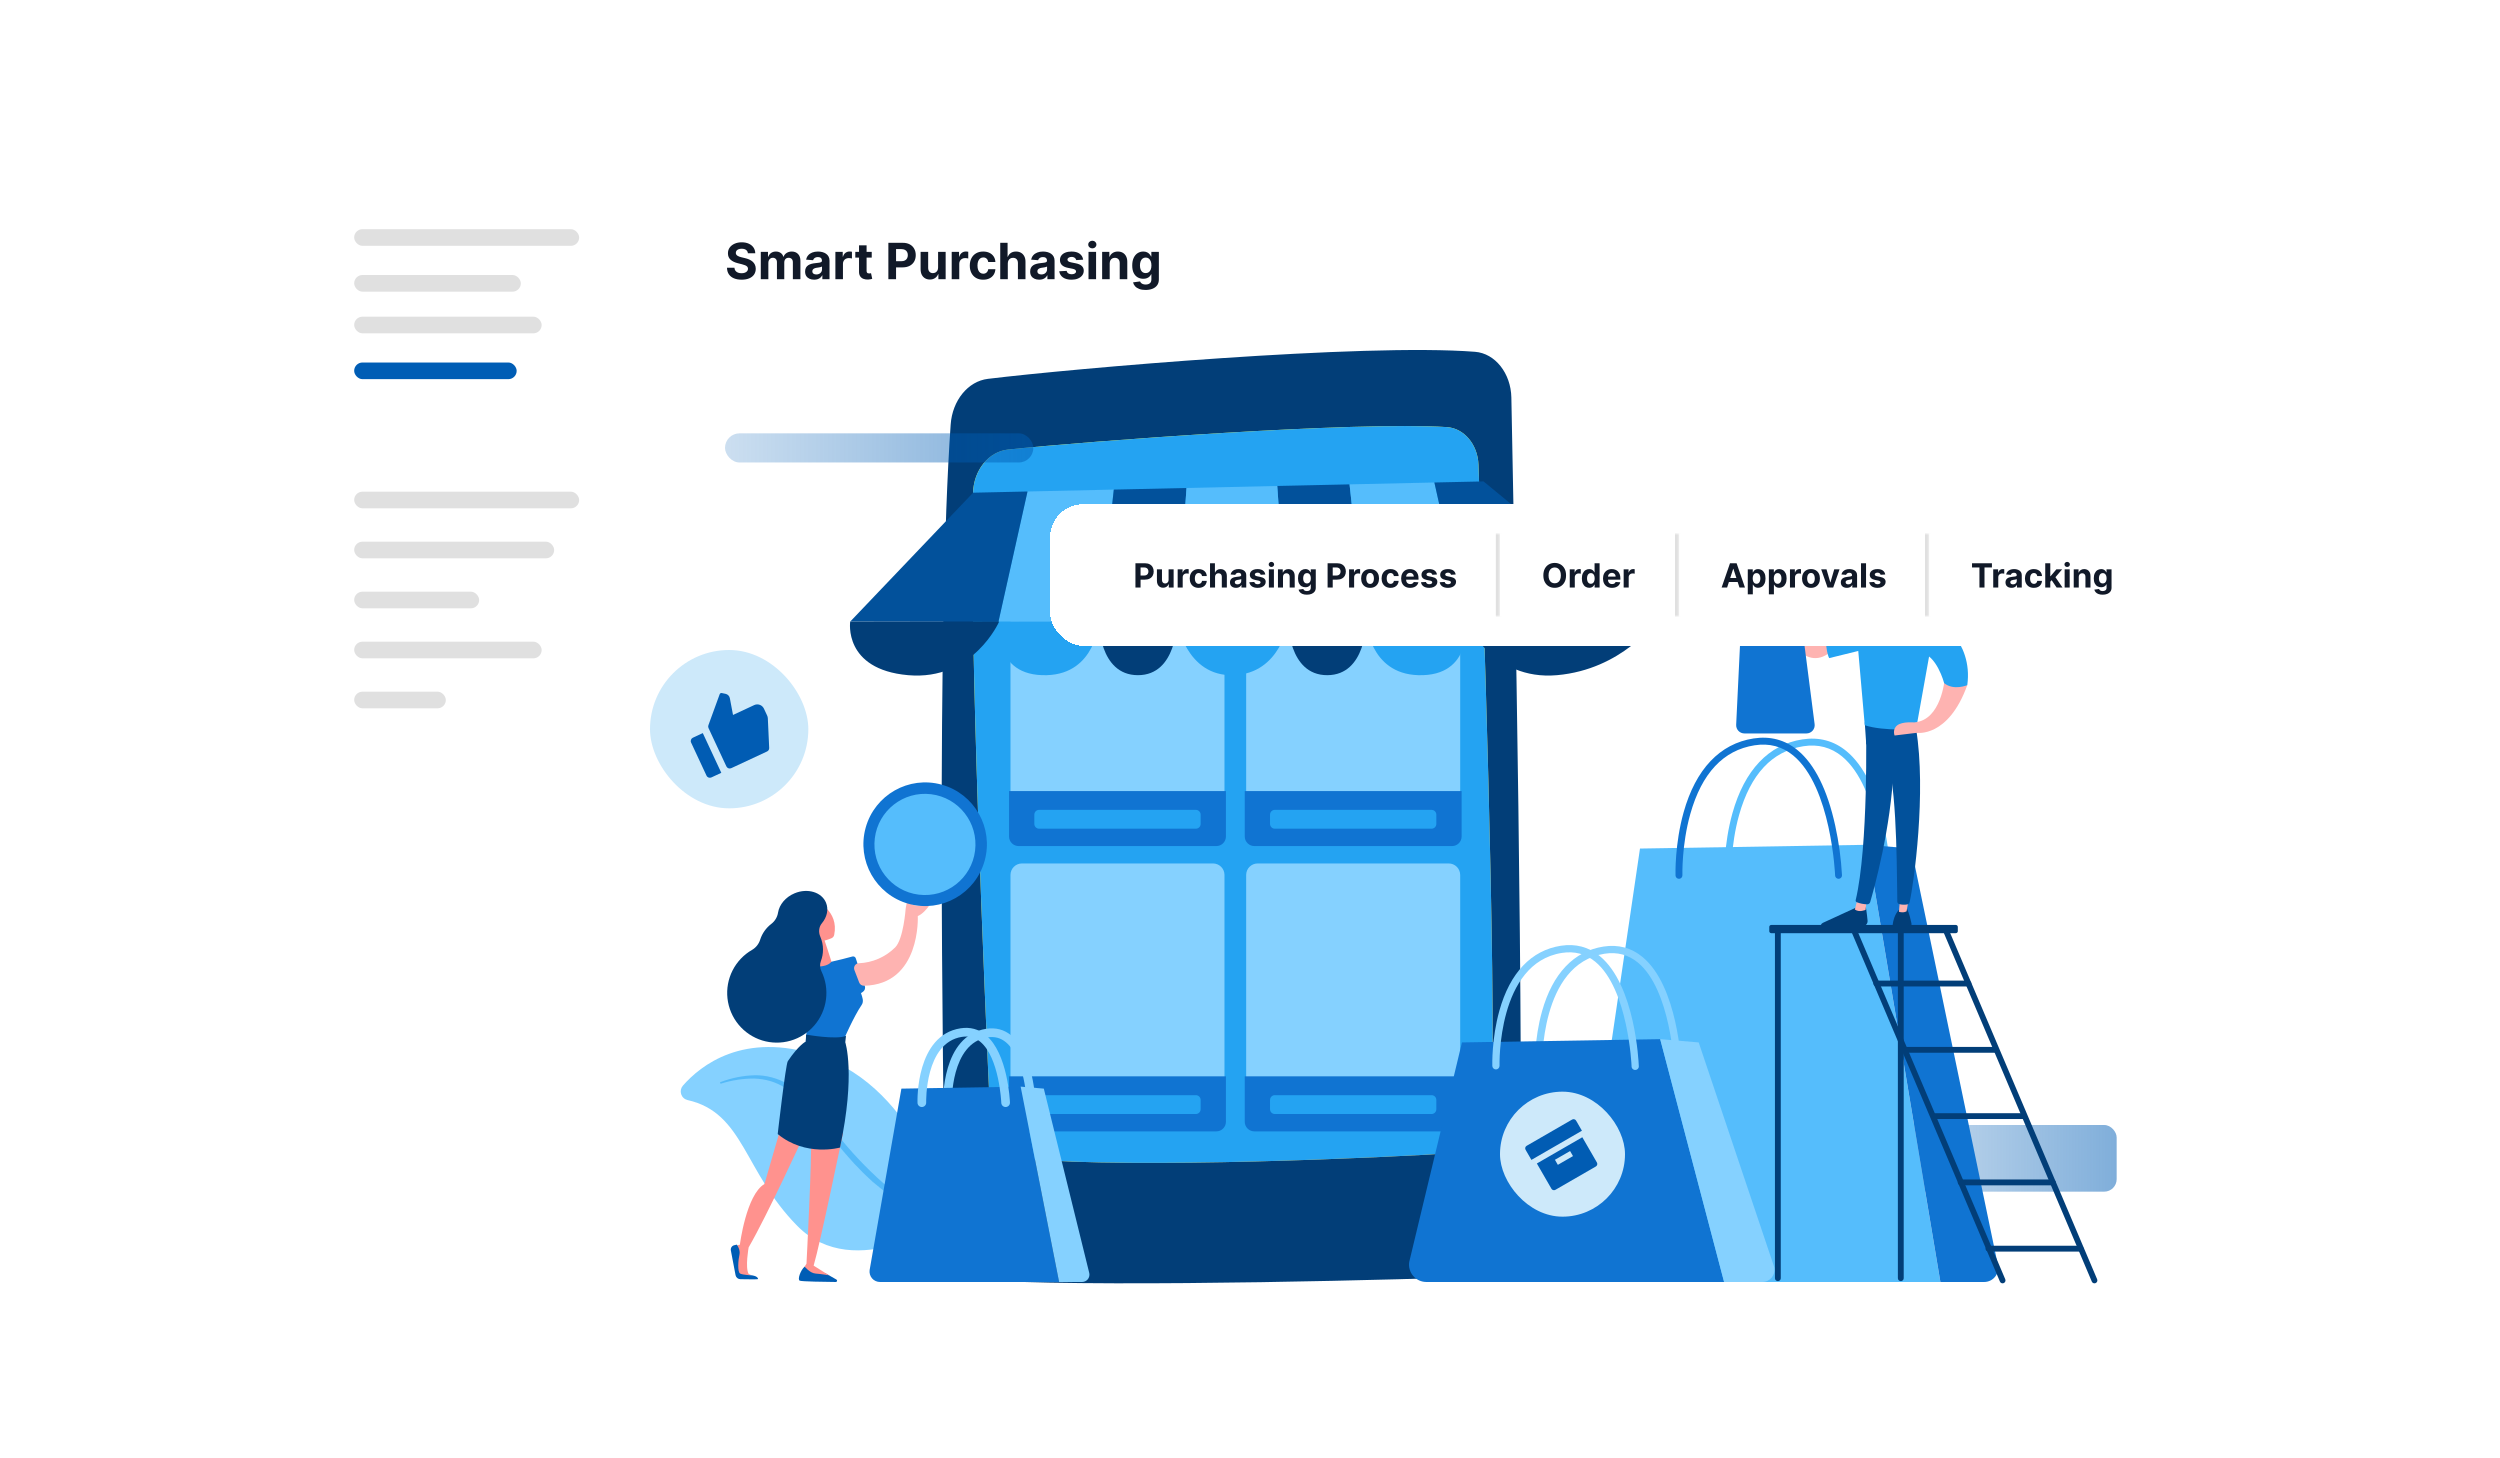<svg width="600" height="350" viewBox="0 0 600 350" fill="none" xmlns="http://www.w3.org/2000/svg">
<g filter="url(#filter0_d_1480_6627)">
<rect x="70" y="43" width="450" height="264" rx="10" fill="white"/>
</g>
<g filter="url(#filter1_d_1480_6627)">
<path d="M162 43H510C515.523 43 520 47.477 520 53V82H162V43Z" fill="white"/>
</g>
<g filter="url(#filter2_d_1480_6627)">
<path d="M70 53C70 47.477 74.477 43 80 43H162V307H80C74.477 307 70 302.523 70 297V53Z" fill="white"/>
</g>
<rect x="85" y="66" width="40" height="4" rx="2" fill="#E0E0E0"/>
<rect x="85" y="76" width="45" height="4" rx="2" fill="#E0E0E0"/>
<rect x="85" y="87" width="39" height="4" rx="2" fill="#005DB5"/>
<rect x="85" y="55" width="54" height="4" rx="2" fill="#E0E0E0"/>
<rect x="85" y="130" width="48" height="4" rx="2" fill="#E0E0E0"/>
<rect x="85" y="142" width="30" height="4" rx="2" fill="#E0E0E0"/>
<rect x="85" y="154" width="45" height="4" rx="2" fill="#E0E0E0"/>
<rect x="85" y="166" width="22" height="4" rx="2" fill="#E0E0E0"/>
<rect x="85" y="118" width="54" height="4" rx="2" fill="#E0E0E0"/>
<path d="M179.493 60.783C179.459 60.439 179.313 60.172 179.054 59.981C178.795 59.791 178.445 59.696 178.001 59.696C177.7 59.696 177.446 59.739 177.239 59.824C177.031 59.906 176.872 60.021 176.761 60.169C176.653 60.317 176.599 60.484 176.599 60.672C176.594 60.828 176.626 60.965 176.697 61.081C176.771 61.197 176.872 61.298 177 61.383C177.128 61.466 177.276 61.538 177.443 61.601C177.611 61.66 177.79 61.712 177.98 61.754L178.764 61.942C179.145 62.027 179.494 62.141 179.812 62.283C180.131 62.425 180.406 62.599 180.639 62.807C180.872 63.014 181.053 63.258 181.18 63.54C181.311 63.821 181.378 64.144 181.381 64.507C181.378 65.041 181.241 65.504 180.972 65.896C180.705 66.285 180.318 66.588 179.812 66.804C179.31 67.017 178.703 67.124 177.993 67.124C177.288 67.124 176.675 67.016 176.152 66.8C175.632 66.584 175.226 66.264 174.933 65.841C174.643 65.415 174.491 64.888 174.477 64.26H176.263C176.283 64.553 176.366 64.797 176.514 64.993C176.665 65.186 176.865 65.332 177.115 65.432C177.368 65.528 177.653 65.577 177.972 65.577C178.284 65.577 178.555 65.531 178.786 65.44C179.018 65.349 179.199 65.223 179.327 65.061C179.455 64.899 179.518 64.713 179.518 64.503C179.518 64.307 179.46 64.142 179.344 64.008C179.23 63.875 179.063 63.761 178.841 63.668C178.622 63.574 178.354 63.489 178.036 63.412L177.085 63.173C176.349 62.994 175.768 62.715 175.342 62.334C174.916 61.953 174.705 61.44 174.707 60.795C174.705 60.267 174.845 59.805 175.129 59.41C175.416 59.016 175.81 58.707 176.31 58.486C176.81 58.264 177.378 58.153 178.014 58.153C178.662 58.153 179.227 58.264 179.71 58.486C180.196 58.707 180.574 59.016 180.844 59.41C181.114 59.805 181.253 60.263 181.261 60.783H179.493ZM182.588 67V60.455H184.318V61.609H184.395C184.531 61.226 184.758 60.923 185.076 60.702C185.395 60.48 185.775 60.369 186.218 60.369C186.667 60.369 187.049 60.481 187.365 60.706C187.68 60.928 187.89 61.229 187.995 61.609H188.064C188.197 61.234 188.439 60.935 188.788 60.71C189.14 60.483 189.556 60.369 190.037 60.369C190.647 60.369 191.143 60.564 191.524 60.953C191.907 61.34 192.099 61.888 192.099 62.598V67H190.288V62.956C190.288 62.592 190.191 62.32 189.998 62.138C189.805 61.956 189.564 61.865 189.274 61.865C188.944 61.865 188.687 61.97 188.502 62.18C188.318 62.388 188.225 62.662 188.225 63.003V67H186.466V62.918C186.466 62.597 186.373 62.341 186.189 62.151C186.007 61.96 185.767 61.865 185.468 61.865C185.267 61.865 185.085 61.916 184.923 62.019C184.764 62.118 184.637 62.258 184.544 62.44C184.45 62.619 184.403 62.83 184.403 63.071V67H182.588ZM195.4 67.124C194.982 67.124 194.61 67.051 194.283 66.906C193.956 66.758 193.698 66.541 193.507 66.254C193.32 65.965 193.226 65.604 193.226 65.172C193.226 64.808 193.293 64.503 193.426 64.256C193.56 64.008 193.742 63.81 193.972 63.659C194.202 63.508 194.463 63.395 194.756 63.318C195.051 63.242 195.361 63.188 195.685 63.156C196.066 63.117 196.373 63.08 196.605 63.045C196.838 63.008 197.007 62.955 197.113 62.883C197.218 62.812 197.27 62.707 197.27 62.568V62.543C197.27 62.273 197.185 62.064 197.015 61.916C196.847 61.769 196.608 61.695 196.299 61.695C195.972 61.695 195.712 61.767 195.519 61.912C195.326 62.054 195.198 62.233 195.135 62.449L193.456 62.312C193.542 61.915 193.709 61.571 193.959 61.281C194.209 60.989 194.532 60.764 194.926 60.608C195.324 60.449 195.784 60.369 196.307 60.369C196.671 60.369 197.019 60.412 197.351 60.497C197.686 60.582 197.983 60.715 198.242 60.894C198.503 61.072 198.709 61.303 198.86 61.584C199.01 61.862 199.086 62.196 199.086 62.585V67H197.364V66.092H197.313C197.208 66.297 197.067 66.477 196.891 66.633C196.715 66.787 196.503 66.908 196.256 66.996C196.009 67.081 195.723 67.124 195.4 67.124ZM195.919 65.871C196.186 65.871 196.422 65.818 196.627 65.713C196.831 65.605 196.992 65.46 197.108 65.278C197.225 65.097 197.283 64.891 197.283 64.66V63.966C197.226 64.003 197.148 64.037 197.049 64.068C196.952 64.097 196.843 64.124 196.721 64.149C196.598 64.172 196.476 64.193 196.354 64.213C196.232 64.23 196.121 64.246 196.022 64.26C195.809 64.291 195.623 64.341 195.463 64.409C195.304 64.477 195.181 64.57 195.093 64.686C195.005 64.8 194.961 64.942 194.961 65.112C194.961 65.359 195.05 65.548 195.229 65.679C195.411 65.807 195.641 65.871 195.919 65.871ZM200.494 67V60.455H202.254V61.597H202.322C202.441 61.19 202.642 60.883 202.923 60.676C203.204 60.466 203.528 60.361 203.895 60.361C203.985 60.361 204.083 60.367 204.189 60.378C204.294 60.389 204.386 60.405 204.466 60.425V62.035C204.38 62.01 204.262 61.987 204.112 61.967C203.961 61.947 203.824 61.938 203.699 61.938C203.431 61.938 203.193 61.996 202.983 62.112C202.775 62.226 202.61 62.385 202.488 62.59C202.369 62.794 202.309 63.03 202.309 63.297V67H200.494ZM209.214 60.455V61.818H205.272V60.455H209.214ZM206.167 58.886H207.982V64.989C207.982 65.156 208.008 65.287 208.059 65.381C208.11 65.472 208.181 65.535 208.272 65.572C208.366 65.609 208.474 65.628 208.596 65.628C208.681 65.628 208.766 65.621 208.852 65.606C208.937 65.59 209.002 65.577 209.048 65.568L209.333 66.919C209.242 66.947 209.114 66.98 208.95 67.017C208.785 67.057 208.585 67.081 208.349 67.09C207.911 67.106 207.528 67.048 207.198 66.915C206.871 66.781 206.617 66.574 206.435 66.293C206.254 66.011 206.164 65.656 206.167 65.227V58.886ZM213.208 67V58.273H216.651C217.313 58.273 217.877 58.399 218.343 58.652C218.809 58.902 219.164 59.25 219.408 59.696C219.655 60.139 219.779 60.651 219.779 61.23C219.779 61.81 219.654 62.321 219.404 62.764C219.154 63.207 218.792 63.553 218.317 63.8C217.846 64.047 217.275 64.171 216.604 64.171H214.409V62.692H216.306C216.661 62.692 216.953 62.631 217.184 62.508C217.417 62.383 217.59 62.212 217.703 61.993C217.82 61.771 217.878 61.517 217.878 61.23C217.878 60.94 217.82 60.688 217.703 60.472C217.59 60.253 217.417 60.084 217.184 59.965C216.951 59.842 216.655 59.781 216.297 59.781H215.053V67H213.208ZM225.141 64.213V60.455H226.956V67H225.213V65.811H225.145C224.997 66.195 224.751 66.503 224.408 66.736C224.067 66.969 223.651 67.085 223.159 67.085C222.722 67.085 222.337 66.986 222.004 66.787C221.672 66.588 221.412 66.305 221.224 65.939C221.04 65.572 220.946 65.133 220.943 64.622V60.455H222.759V64.298C222.761 64.685 222.865 64.99 223.07 65.215C223.274 65.439 223.548 65.551 223.892 65.551C224.111 65.551 224.315 65.501 224.506 65.402C224.696 65.3 224.849 65.149 224.966 64.95C225.085 64.751 225.143 64.506 225.141 64.213ZM228.408 67V60.455H230.168V61.597H230.236C230.355 61.19 230.556 60.883 230.837 60.676C231.118 60.466 231.442 60.361 231.809 60.361C231.9 60.361 231.998 60.367 232.103 60.378C232.208 60.389 232.3 60.405 232.38 60.425V62.035C232.294 62.01 232.176 61.987 232.026 61.967C231.875 61.947 231.738 61.938 231.613 61.938C231.346 61.938 231.107 61.996 230.897 62.112C230.689 62.226 230.525 62.385 230.402 62.59C230.283 62.794 230.223 63.03 230.223 63.297V67H228.408ZM235.971 67.128C235.3 67.128 234.724 66.986 234.241 66.702C233.761 66.415 233.391 66.017 233.133 65.508C232.877 65 232.749 64.415 232.749 63.753C232.749 63.082 232.879 62.494 233.137 61.989C233.398 61.48 233.769 61.084 234.249 60.8C234.729 60.513 235.3 60.369 235.962 60.369C236.533 60.369 237.033 60.473 237.462 60.68C237.891 60.888 238.231 61.179 238.481 61.554C238.731 61.929 238.869 62.369 238.894 62.875H237.181C237.133 62.548 237.005 62.285 236.798 62.087C236.593 61.885 236.325 61.784 235.992 61.784C235.711 61.784 235.465 61.861 235.255 62.014C235.048 62.165 234.886 62.385 234.769 62.675C234.653 62.965 234.594 63.315 234.594 63.727C234.594 64.145 234.651 64.5 234.765 64.793C234.881 65.085 235.045 65.308 235.255 65.462C235.465 65.615 235.711 65.692 235.992 65.692C236.2 65.692 236.386 65.649 236.55 65.564C236.718 65.479 236.856 65.355 236.964 65.193C237.075 65.028 237.147 64.831 237.181 64.601H238.894C238.866 65.101 238.729 65.541 238.485 65.922C238.244 66.3 237.91 66.595 237.484 66.808C237.058 67.021 236.553 67.128 235.971 67.128ZM241.872 63.216V67H240.056V58.273H241.821V61.609H241.897C242.045 61.223 242.284 60.92 242.613 60.702C242.943 60.48 243.356 60.369 243.853 60.369C244.308 60.369 244.704 60.469 245.042 60.668C245.383 60.864 245.647 61.146 245.835 61.516C246.025 61.882 246.119 62.321 246.116 62.832V67H244.301V63.156C244.304 62.753 244.201 62.439 243.994 62.215C243.789 61.99 243.502 61.878 243.133 61.878C242.886 61.878 242.667 61.93 242.477 62.035C242.289 62.141 242.142 62.294 242.034 62.496C241.929 62.695 241.875 62.935 241.872 63.216ZM249.411 67.124C248.994 67.124 248.621 67.051 248.295 66.906C247.968 66.758 247.71 66.541 247.519 66.254C247.332 65.965 247.238 65.604 247.238 65.172C247.238 64.808 247.305 64.503 247.438 64.256C247.572 64.008 247.754 63.81 247.984 63.659C248.214 63.508 248.475 63.395 248.768 63.318C249.063 63.242 249.373 63.188 249.697 63.156C250.077 63.117 250.384 63.08 250.617 63.045C250.85 63.008 251.019 62.955 251.124 62.883C251.229 62.812 251.282 62.707 251.282 62.568V62.543C251.282 62.273 251.197 62.064 251.026 61.916C250.859 61.769 250.62 61.695 250.31 61.695C249.984 61.695 249.724 61.767 249.531 61.912C249.337 62.054 249.21 62.233 249.147 62.449L247.468 62.312C247.553 61.915 247.721 61.571 247.971 61.281C248.221 60.989 248.543 60.764 248.938 60.608C249.336 60.449 249.796 60.369 250.319 60.369C250.683 60.369 251.031 60.412 251.363 60.497C251.698 60.582 251.995 60.715 252.254 60.894C252.515 61.072 252.721 61.303 252.871 61.584C253.022 61.862 253.097 62.196 253.097 62.585V67H251.376V66.092H251.325C251.219 66.297 251.079 66.477 250.903 66.633C250.727 66.787 250.515 66.908 250.268 66.996C250.021 67.081 249.735 67.124 249.411 67.124ZM249.931 65.871C250.198 65.871 250.434 65.818 250.638 65.713C250.843 65.605 251.004 65.46 251.12 65.278C251.237 65.097 251.295 64.891 251.295 64.66V63.966C251.238 64.003 251.16 64.037 251.06 64.068C250.964 64.097 250.854 64.124 250.732 64.149C250.61 64.172 250.488 64.193 250.366 64.213C250.244 64.23 250.133 64.246 250.033 64.26C249.82 64.291 249.634 64.341 249.475 64.409C249.316 64.477 249.192 64.57 249.104 64.686C249.016 64.8 248.972 64.942 248.972 65.112C248.972 65.359 249.062 65.548 249.241 65.679C249.423 65.807 249.653 65.871 249.931 65.871ZM259.952 62.321L258.29 62.423C258.261 62.281 258.2 62.153 258.107 62.04C258.013 61.923 257.889 61.831 257.736 61.763C257.585 61.692 257.405 61.656 257.195 61.656C256.913 61.656 256.676 61.716 256.483 61.835C256.29 61.952 256.193 62.108 256.193 62.304C256.193 62.46 256.256 62.592 256.381 62.7C256.506 62.808 256.72 62.895 257.024 62.96L258.209 63.199C258.845 63.33 259.32 63.54 259.632 63.83C259.945 64.119 260.101 64.5 260.101 64.972C260.101 65.401 259.974 65.777 259.722 66.101C259.472 66.425 259.128 66.678 258.69 66.859C258.256 67.038 257.754 67.128 257.186 67.128C256.32 67.128 255.629 66.947 255.115 66.587C254.604 66.223 254.304 65.729 254.216 65.104L256.001 65.01C256.055 65.274 256.186 65.476 256.393 65.615C256.601 65.751 256.866 65.82 257.19 65.82C257.509 65.82 257.764 65.758 257.957 65.636C258.153 65.511 258.253 65.351 258.256 65.155C258.253 64.99 258.183 64.855 258.047 64.75C257.911 64.642 257.7 64.56 257.416 64.503L256.283 64.277C255.643 64.149 255.168 63.928 254.855 63.612C254.545 63.297 254.391 62.895 254.391 62.406C254.391 61.986 254.504 61.624 254.732 61.32C254.962 61.016 255.284 60.781 255.699 60.617C256.116 60.452 256.605 60.369 257.165 60.369C257.991 60.369 258.642 60.544 259.116 60.894C259.594 61.243 259.872 61.719 259.952 62.321ZM261.244 67V60.455H263.059V67H261.244ZM262.156 59.611C261.886 59.611 261.654 59.521 261.461 59.342C261.271 59.16 261.176 58.943 261.176 58.69C261.176 58.44 261.271 58.226 261.461 58.047C261.654 57.865 261.886 57.774 262.156 57.774C262.426 57.774 262.656 57.865 262.846 58.047C263.039 58.226 263.136 58.44 263.136 58.69C263.136 58.943 263.039 59.16 262.846 59.342C262.656 59.521 262.426 59.611 262.156 59.611ZM266.329 63.216V67H264.513V60.455H266.244V61.609H266.32C266.465 61.229 266.708 60.928 267.049 60.706C267.39 60.481 267.803 60.369 268.289 60.369C268.744 60.369 269.14 60.469 269.478 60.668C269.816 60.867 270.079 61.151 270.266 61.52C270.454 61.886 270.548 62.324 270.548 62.832V67H268.732V63.156C268.735 62.756 268.633 62.443 268.425 62.219C268.218 61.992 267.933 61.878 267.569 61.878C267.325 61.878 267.109 61.93 266.921 62.035C266.737 62.141 266.592 62.294 266.487 62.496C266.384 62.695 266.332 62.935 266.329 63.216ZM274.927 69.591C274.339 69.591 273.835 69.51 273.414 69.348C272.997 69.189 272.664 68.972 272.417 68.696C272.17 68.421 272.01 68.111 271.936 67.767L273.615 67.541C273.666 67.672 273.747 67.794 273.858 67.908C273.968 68.021 274.115 68.112 274.297 68.18C274.481 68.251 274.706 68.287 274.97 68.287C275.365 68.287 275.69 68.19 275.946 67.997C276.204 67.807 276.333 67.487 276.333 67.038V65.841H276.257C276.177 66.023 276.058 66.195 275.899 66.356C275.74 66.519 275.535 66.651 275.285 66.753C275.035 66.855 274.737 66.906 274.39 66.906C273.899 66.906 273.451 66.793 273.048 66.565C272.647 66.335 272.328 65.984 272.089 65.513C271.853 65.038 271.735 64.439 271.735 63.715C271.735 62.973 271.856 62.354 272.098 61.856C272.339 61.359 272.66 60.987 273.061 60.74C273.464 60.493 273.906 60.369 274.386 60.369C274.752 60.369 275.059 60.432 275.306 60.557C275.554 60.679 275.752 60.832 275.903 61.017C276.056 61.199 276.174 61.378 276.257 61.554H276.325V60.455H278.127V67.064C278.127 67.621 277.991 68.087 277.718 68.462C277.446 68.837 277.068 69.118 276.585 69.305C276.105 69.496 275.552 69.591 274.927 69.591ZM274.966 65.543C275.258 65.543 275.505 65.47 275.707 65.325C275.912 65.178 276.068 64.967 276.176 64.695C276.287 64.419 276.342 64.09 276.342 63.706C276.342 63.322 276.288 62.99 276.18 62.709C276.072 62.425 275.916 62.205 275.711 62.048C275.507 61.892 275.258 61.814 274.966 61.814C274.667 61.814 274.416 61.895 274.211 62.057C274.007 62.216 273.852 62.438 273.747 62.722C273.642 63.006 273.589 63.334 273.589 63.706C273.589 64.084 273.642 64.41 273.747 64.686C273.855 64.959 274.01 65.171 274.211 65.321C274.416 65.469 274.667 65.543 274.966 65.543Z" fill="#111928"/>
<rect x="453" y="270" width="55" height="16" rx="3" fill="url(#paint0_linear_1480_6627)"/>
<g clip-path="url(#clip0_1480_6627)">
<path d="M227.76 292.659C227.76 292.659 205.259 308.271 191.378 294.244C178.477 281.172 178.583 267.064 165.021 264.017C164.663 263.934 164.332 263.76 164.061 263.511C163.79 263.263 163.588 262.948 163.475 262.598C163.363 262.248 163.343 261.875 163.417 261.515C163.492 261.155 163.659 260.821 163.902 260.544C168.101 255.749 178.453 247.4 196.427 253.339C220.791 261.37 227.76 292.659 227.76 292.659Z" fill="#85D1FF"/>
<path opacity="0.5" d="M225.979 291.98C224.567 291.949 223.169 291.693 221.837 291.221C220.505 290.793 219.214 290.247 217.981 289.587C215.513 288.294 213.19 286.741 211.052 284.955L209.418 283.615L207.899 282.193C207.384 281.728 206.91 281.229 206.428 280.731C205.946 280.233 205.456 279.742 204.982 279.236C203.119 277.202 201.346 275.086 199.63 272.945C197.915 270.805 196.232 268.64 194.45 266.59C192.756 264.504 190.769 262.675 188.552 261.157C187.438 260.437 186.231 259.874 184.965 259.482C183.689 259.108 182.372 258.897 181.043 258.853C178.332 258.84 175.636 259.25 173.053 260.07C173.003 260.083 172.95 260.075 172.906 260.049C172.861 260.023 172.829 259.981 172.816 259.931C172.808 259.908 172.805 259.883 172.807 259.858C172.809 259.834 172.816 259.809 172.828 259.787C172.839 259.765 172.855 259.746 172.874 259.73C172.893 259.714 172.915 259.702 172.938 259.695C175.536 258.704 178.281 258.152 181.059 258.061C182.471 258.032 183.88 258.205 185.243 258.575C186.611 258.938 187.922 259.488 189.14 260.209C191.516 261.731 193.653 263.597 195.48 265.748C197.326 267.815 199.042 269.964 200.782 272.071C204.148 276.342 207.885 280.307 211.951 283.917C213.987 285.682 216.174 287.265 218.487 288.647C219.647 289.328 220.854 289.926 222.098 290.436C222.721 290.69 223.357 290.911 224.002 291.098C224.637 291.287 225.288 291.419 225.947 291.49V291.49C226.013 291.498 226.074 291.532 226.116 291.583C226.159 291.635 226.18 291.701 226.175 291.768C226.168 291.819 226.146 291.867 226.111 291.905C226.076 291.943 226.03 291.969 225.979 291.98Z" fill="#24A3F2"/>
<path d="M362.727 95.409C363.458 131.1 365.832 254.203 364.698 297.836C364.578 302.458 361.515 306.167 357.692 306.319C338.784 307.067 269.473 308.961 238.547 307.4C232.106 307.074 226.985 300.767 226.85 292.98C226.207 255.519 224.79 150.158 228.16 101.891C228.563 96.109 232.319 91.503 237.094 90.924C257.694 88.423 327.289 82.335 354.013 84.432C358.831 84.808 362.607 89.582 362.727 95.409Z" fill="#023E78"/>
<path d="M354.832 111.508C355.852 139.534 359.076 232.77 358.054 267.248C357.903 272.287 354.513 276.368 350.218 276.655C332.532 277.869 272.179 280.543 246.232 278.109C241.56 277.671 237.896 273.244 237.643 267.762C236.328 239.176 232.553 152.352 233.534 118.262C233.69 112.825 237.284 108.383 241.911 107.895C261.048 105.882 325.176 101.093 347.223 102.503C351.365 102.766 354.655 106.655 354.832 111.508Z" fill="url(#paint1_linear_1480_6627)"/>
<path d="M354.832 111.508C355.852 139.534 359.076 232.77 358.054 267.248C357.903 272.287 354.513 276.368 350.218 276.655C332.532 277.869 272.179 280.543 246.232 278.109C241.56 277.671 237.896 273.244 237.643 267.762C236.328 239.176 232.553 152.352 233.534 118.262C233.69 112.825 237.284 108.383 241.911 107.895C261.048 105.882 325.176 101.093 347.223 102.503C351.365 102.766 354.655 106.655 354.832 111.508Z" fill="#24A3F2"/>
<path d="M291.119 138.754H245.272C243.748 138.754 242.514 139.991 242.514 141.516V193.69C242.514 195.216 243.748 196.452 245.272 196.452H291.119C292.642 196.452 293.877 195.216 293.877 193.69V141.516C293.877 139.991 292.642 138.754 291.119 138.754Z" fill="#85D1FF"/>
<path d="M242.166 189.849H294.223V200.753C294.223 201.364 293.98 201.95 293.549 202.382C293.118 202.813 292.533 203.056 291.924 203.056H244.47C243.861 203.056 243.276 202.813 242.845 202.382C242.413 201.95 242.171 201.364 242.171 200.753V189.849H242.166Z" fill="#1074D2"/>
<path d="M287.012 194.367H249.378C248.75 194.367 248.24 194.878 248.24 195.507V197.745C248.24 198.375 248.75 198.885 249.378 198.885H287.012C287.64 198.885 288.15 198.375 288.15 197.745V195.507C288.15 194.878 287.64 194.367 287.012 194.367Z" fill="#24A3F2"/>
<path d="M347.685 138.754H301.838C300.315 138.754 299.08 139.991 299.08 141.516V193.69C299.08 195.216 300.315 196.452 301.838 196.452H347.685C349.209 196.452 350.443 195.216 350.443 193.69V141.516C350.443 139.991 349.209 138.754 347.685 138.754Z" fill="#85D1FF"/>
<path d="M298.734 189.849H350.791V200.753C350.791 201.364 350.549 201.95 350.118 202.382C349.686 202.813 349.102 203.056 348.492 203.056H301.039C300.429 203.056 299.844 202.813 299.413 202.382C298.982 201.95 298.74 201.364 298.74 200.753V189.849H298.734Z" fill="#1074D2"/>
<path d="M343.58 194.367H305.947C305.318 194.367 304.809 194.878 304.809 195.507V197.745C304.809 198.375 305.318 198.885 305.947 198.885H343.58C344.209 198.885 344.718 198.375 344.718 197.745V195.507C344.718 194.878 344.209 194.367 343.58 194.367Z" fill="#24A3F2"/>
<path d="M291.119 207.228H245.272C243.748 207.228 242.514 208.465 242.514 209.99V262.164C242.514 263.689 243.748 264.926 245.272 264.926H291.119C292.642 264.926 293.877 263.689 293.877 262.164V209.99C293.877 208.465 292.642 207.228 291.119 207.228Z" fill="#85D1FF"/>
<path d="M242.166 258.323H294.223V269.227C294.223 269.838 293.98 270.424 293.549 270.855C293.118 271.287 292.533 271.53 291.924 271.53H244.47C243.861 271.53 243.276 271.287 242.845 270.855C242.413 270.424 242.171 269.838 242.171 269.227V258.323H242.166Z" fill="#1074D2"/>
<path d="M287.012 262.84H249.378C248.75 262.84 248.24 263.35 248.24 263.98V266.219C248.24 266.849 248.75 267.359 249.378 267.359H287.012C287.64 267.359 288.15 266.849 288.15 266.219V263.98C288.15 263.35 287.64 262.84 287.012 262.84Z" fill="#24A3F2"/>
<path d="M347.685 207.228H301.838C300.315 207.228 299.08 208.465 299.08 209.99V262.164C299.08 263.689 300.315 264.926 301.838 264.926H347.685C349.209 264.926 350.443 263.689 350.443 262.164V209.99C350.443 208.465 349.209 207.228 347.685 207.228Z" fill="#85D1FF"/>
<path d="M298.734 258.323H350.791V269.227C350.791 269.838 350.549 270.424 350.118 270.855C349.686 271.287 349.102 271.53 348.492 271.53H301.039C300.429 271.53 299.844 271.287 299.413 270.855C298.982 270.424 298.74 269.838 298.74 269.227V258.323H298.734Z" fill="#1074D2"/>
<path d="M343.58 262.84H305.947C305.318 262.84 304.809 263.35 304.809 263.98V266.219C304.809 266.849 305.318 267.359 305.947 267.359H343.58C344.209 267.359 344.718 266.849 344.718 266.219V263.98C344.718 263.35 344.209 262.84 343.58 262.84Z" fill="#24A3F2"/>
<path d="M246.603 117.959L239.623 149.247L263.87 149.291L267.31 117.501L246.603 117.959Z" fill="#55BDFC"/>
<path d="M233.549 118.248L204.051 149.182L239.623 149.247L246.603 117.959L233.549 118.248Z" fill="#02519B"/>
<path d="M267.31 117.501L263.869 149.291L282.488 149.324L284.764 117.115L267.31 117.501Z" fill="#02519B"/>
<path d="M306.539 116.632L308.854 149.371L327.481 149.404L323.894 116.248L306.539 116.632Z" fill="#02519B"/>
<path d="M344.252 115.798L323.893 116.249L327.48 149.405L351.76 149.449L344.252 115.798Z" fill="#55BDFC"/>
<path d="M284.765 117.115L282.488 149.324L308.854 149.372L306.539 116.633L284.765 117.115Z" fill="#55BDFC"/>
<path d="M397.352 149.531L356.047 115.537L344.252 115.798L351.76 149.449L397.352 149.531Z" fill="#02519B"/>
<path d="M204.05 149.182C204.05 149.182 202.314 160.649 217.935 162.042C233.556 163.434 239.799 149.182 239.799 149.182H204.05Z" fill="#023E78"/>
<path d="M263.741 149.182C263.741 149.182 263.041 161.694 251.248 162.042C238.038 162.431 239.794 149.182 239.794 149.182H263.741Z" fill="#24A3F2"/>
<path d="M263.74 149.182H282.476C282.476 149.182 282.476 162.042 273.107 162.042C263.682 162.042 263.74 149.182 263.74 149.182Z" fill="#023E78"/>
<path d="M397.352 149.182C397.352 149.182 389.313 160.653 373.696 162.042C358.078 163.431 351.832 149.182 351.832 149.182H397.352Z" fill="#023E78"/>
<path d="M327.887 149.182C327.887 149.182 328.587 161.694 340.38 162.042C353.588 162.431 351.832 149.182 351.832 149.182H327.887Z" fill="#24A3F2"/>
<path d="M327.887 149.182H309.15C309.15 149.182 309.15 162.042 318.522 162.042C327.944 162.042 327.887 149.182 327.887 149.182Z" fill="#023E78"/>
<path d="M282.48 149.182H309.203C309.203 149.182 307.468 161.694 296.016 162.042C284.564 162.389 282.48 149.182 282.48 149.182Z" fill="#24A3F2"/>
<path d="M452.968 211.14C452.754 211.14 452.549 211.056 452.395 210.908C452.242 210.76 452.151 210.557 452.143 210.344C452.143 210.131 451.212 189.071 442.097 181.549C439.459 179.371 436.336 178.543 432.817 179.094C425.326 180.255 420.136 185.802 417.387 195.579C415.298 203.015 415.49 210.214 415.492 210.286C415.499 210.505 415.418 210.719 415.268 210.879C415.118 211.039 414.91 211.132 414.691 211.139C414.472 211.146 414.259 211.065 414.099 210.914C413.939 210.764 413.846 210.556 413.839 210.337C413.839 210.035 413.636 202.845 415.785 195.167C418.679 184.83 424.482 178.705 432.565 177.454C436.568 176.835 440.129 177.784 443.15 180.276C447.24 183.654 450.275 189.746 452.169 198.381C453.033 202.297 453.578 206.277 453.801 210.281C453.806 210.389 453.789 210.498 453.752 210.6C453.714 210.702 453.657 210.796 453.583 210.876C453.51 210.956 453.421 211.02 453.322 211.065C453.223 211.111 453.117 211.136 453.008 211.14H452.968Z" fill="#55BDFC"/>
<path d="M383.81 307.677C383.124 307.678 382.446 307.53 381.822 307.245C381.198 306.959 380.642 306.542 380.194 306.023C379.745 305.503 379.413 304.892 379.222 304.233C379.03 303.573 378.982 302.88 379.082 302.2L393.597 203.654L448.119 202.751L465.692 307.677H383.81Z" fill="#55BDFC"/>
<path d="M458.715 203.654L448.125 202.751L465.698 307.677H476.205C476.704 307.677 477.197 307.565 477.648 307.351C478.099 307.136 478.497 306.823 478.812 306.435C479.127 306.047 479.352 305.593 479.47 305.108C479.588 304.622 479.597 304.115 479.495 303.626L458.715 203.654Z" fill="#1074D2"/>
<path d="M441.253 210.914C441.039 210.914 440.834 210.831 440.679 210.683C440.525 210.534 440.435 210.332 440.426 210.118C440.426 209.906 439.497 188.845 430.383 181.325C427.742 179.145 424.62 178.317 421.102 178.87C413.613 180.031 408.421 185.579 405.674 195.355C403.583 202.792 403.776 209.99 403.779 210.062C403.786 210.281 403.706 210.494 403.556 210.655C403.405 210.815 403.198 210.909 402.979 210.916C402.76 210.923 402.547 210.842 402.387 210.692C402.227 210.542 402.133 210.334 402.126 210.114C402.116 209.811 401.921 202.621 404.071 194.943C406.966 184.606 412.767 178.48 420.85 177.23C424.855 176.609 428.414 177.558 431.435 180.052C435.525 183.428 438.56 189.522 440.455 198.156C441.314 202.073 441.857 206.053 442.079 210.058C442.088 210.278 442.008 210.491 441.859 210.652C441.71 210.813 441.504 210.909 441.285 210.917L441.253 210.914Z" fill="#1074D2"/>
<path d="M227.391 265.807C227.121 265.808 226.861 265.702 226.667 265.514C226.473 265.325 226.36 265.068 226.351 264.797C226.33 264.134 225.973 248.574 236.695 246.909C238.971 246.558 241.006 247.097 242.732 248.521C248.024 252.889 248.521 264.24 248.541 264.72C248.551 264.996 248.452 265.266 248.265 265.469C248.078 265.672 247.817 265.792 247.542 265.803C247.266 265.814 246.997 265.715 246.794 265.527C246.591 265.339 246.471 265.079 246.46 264.803C246.46 264.694 245.979 253.901 241.405 250.129C240.141 249.087 238.705 248.709 237.013 248.97C228.092 250.352 228.433 264.578 228.433 264.729C228.44 265.005 228.337 265.272 228.149 265.473C227.96 265.674 227.7 265.793 227.425 265.804L227.391 265.807Z" fill="#85D1FF"/>
<path d="M208.712 304.806L216.332 261.274L244.955 260.788L254.183 307.677H211.191C210.832 307.677 210.476 307.6 210.149 307.45C209.822 307.3 209.531 307.082 209.296 306.81C209.061 306.537 208.887 306.217 208.786 305.872C208.685 305.526 208.66 305.163 208.712 304.806V304.806Z" fill="#1074D2"/>
<path d="M250.515 261.27L244.955 260.788L254.183 307.677H259.702C259.964 307.678 260.223 307.619 260.46 307.507C260.697 307.394 260.906 307.23 261.071 307.026C261.237 306.823 261.355 306.585 261.416 306.33C261.478 306.075 261.483 305.809 261.429 305.552L250.515 261.27Z" fill="#85D1FF"/>
<path d="M221.239 265.688C220.969 265.687 220.71 265.582 220.516 265.393C220.322 265.205 220.209 264.948 220.201 264.677C220.18 264.016 219.821 248.455 230.544 246.789C232.821 246.439 234.855 246.979 236.58 248.403C241.872 252.771 242.371 264.12 242.388 264.602C242.394 264.739 242.372 264.875 242.325 265.004C242.277 265.132 242.205 265.25 242.112 265.35C242.019 265.451 241.908 265.532 241.784 265.589C241.659 265.647 241.525 265.679 241.389 265.684C241.252 265.689 241.116 265.668 240.987 265.62C240.859 265.573 240.742 265.5 240.641 265.408C240.541 265.315 240.46 265.203 240.403 265.078C240.346 264.954 240.313 264.82 240.308 264.683C240.308 264.574 239.828 253.783 235.255 250.011C233.99 248.959 232.555 248.589 230.863 248.85C221.933 250.234 222.283 264.458 222.283 264.609C222.287 264.746 222.265 264.883 222.217 265.011C222.168 265.139 222.095 265.256 222.001 265.356C221.908 265.456 221.795 265.536 221.671 265.593C221.546 265.649 221.411 265.68 221.274 265.684L221.239 265.688Z" fill="#85D1FF"/>
<path d="M369.251 256.861C369.025 256.862 368.807 256.774 368.644 256.617C368.481 256.46 368.384 256.246 368.375 256.02C368.375 255.755 368.2 249.459 370.079 242.739C372.622 233.66 377.724 228.277 384.839 227.174C388.376 226.627 391.521 227.465 394.191 229.668C402.692 236.683 403.501 255.176 403.531 255.96C403.51 256.171 403.414 256.367 403.26 256.513C403.106 256.658 402.905 256.742 402.693 256.751C402.482 256.759 402.275 256.69 402.11 256.557C401.945 256.424 401.834 256.235 401.797 256.027C401.797 255.851 400.987 237.528 393.086 231.008C390.81 229.135 388.131 228.423 385.103 228.893C369.519 231.306 370.104 255.725 370.111 255.965C370.116 256.195 370.031 256.418 369.874 256.586C369.716 256.753 369.5 256.852 369.27 256.861H369.251Z" fill="#85D1FF"/>
<path d="M338.207 302.898L350.87 250.184L398.446 249.397L413.782 307.677H342.325C341.727 307.677 341.136 307.547 340.592 307.298C340.048 307.049 339.565 306.685 339.174 306.231C338.783 305.778 338.494 305.245 338.328 304.67C338.161 304.095 338.119 303.49 338.207 302.898V302.898Z" fill="#1074D2"/>
<path d="M407.686 250.184L398.445 249.397L413.781 307.677H422.953C423.389 307.677 423.819 307.58 424.213 307.392C424.606 307.205 424.953 306.932 425.228 306.593C425.503 306.254 425.699 305.859 425.803 305.435C425.906 305.01 425.913 304.569 425.825 304.141L407.686 250.184Z" fill="#85D1FF"/>
<path d="M359.028 256.665C358.802 256.665 358.584 256.578 358.421 256.421C358.258 256.264 358.162 256.05 358.153 255.823C358.153 255.559 357.978 249.263 359.857 242.542C362.399 233.461 367.502 228.081 374.616 226.978C378.151 226.431 381.298 227.269 383.967 229.472C392.47 236.487 393.279 254.978 393.308 255.762C393.33 255.885 393.325 256.012 393.294 256.133C393.263 256.254 393.206 256.367 393.128 256.465C393.05 256.562 392.951 256.642 392.84 256.698C392.728 256.755 392.606 256.786 392.481 256.791C392.356 256.796 392.231 256.774 392.116 256.727C392 256.68 391.895 256.608 391.81 256.517C391.724 256.426 391.658 256.318 391.618 256.199C391.577 256.081 391.563 255.955 391.575 255.83C391.575 255.655 390.764 237.332 382.862 230.812C380.585 228.939 377.906 228.227 374.88 228.695C359.305 231.11 359.879 255.527 359.888 255.769C359.893 255.999 359.808 256.222 359.651 256.389C359.494 256.557 359.277 256.656 359.048 256.665H359.028Z" fill="#85D1FF"/>
<path d="M426.687 307.471C426.873 307.471 427.051 307.397 427.182 307.265C427.313 307.134 427.387 306.955 427.387 306.769V223.191C427.387 223.005 427.313 222.827 427.182 222.695C427.051 222.564 426.873 222.49 426.687 222.49C426.501 222.49 426.323 222.564 426.191 222.695C426.06 222.827 425.986 223.005 425.986 223.191V306.771C425.987 306.957 426.061 307.135 426.192 307.266C426.323 307.397 426.501 307.471 426.687 307.471Z" fill="#023E78"/>
<path d="M456.191 307.471C456.376 307.471 456.555 307.397 456.686 307.265C456.817 307.134 456.891 306.955 456.891 306.769V223.191C456.891 223.005 456.817 222.827 456.686 222.695C456.555 222.564 456.376 222.49 456.191 222.49C456.005 222.49 455.827 222.564 455.695 222.695C455.564 222.827 455.49 223.005 455.49 223.191V306.771C455.491 306.957 455.565 307.135 455.696 307.266C455.827 307.397 456.005 307.471 456.191 307.471Z" fill="#023E78"/>
<path d="M502.674 308C502.768 308 502.861 307.981 502.947 307.944C503.117 307.871 503.251 307.733 503.32 307.561C503.39 307.389 503.388 307.197 503.316 307.026L467.614 222.917C467.584 222.826 467.534 222.741 467.47 222.67C467.405 222.598 467.326 222.54 467.238 222.501C467.15 222.461 467.054 222.44 466.958 222.439C466.861 222.438 466.765 222.457 466.676 222.495C466.588 222.533 466.507 222.589 466.441 222.659C466.375 222.729 466.324 222.813 466.291 222.904C466.259 222.995 466.245 223.091 466.252 223.188C466.258 223.285 466.285 223.379 466.329 223.464L502.031 307.574C502.085 307.7 502.174 307.807 502.289 307.883C502.403 307.959 502.537 307.999 502.674 308Z" fill="#023E78"/>
<path d="M480.622 308C480.716 308.001 480.809 307.981 480.895 307.944C481.065 307.871 481.199 307.734 481.268 307.562C481.338 307.39 481.336 307.198 481.264 307.027L445.561 222.918C445.531 222.825 445.482 222.739 445.417 222.667C445.353 222.594 445.274 222.535 445.185 222.494C445.096 222.454 445 222.432 444.903 222.431C444.806 222.43 444.709 222.449 444.619 222.487C444.53 222.525 444.449 222.582 444.383 222.653C444.316 222.724 444.265 222.808 444.233 222.9C444.201 222.992 444.188 223.09 444.196 223.187C444.203 223.285 444.231 223.379 444.277 223.465L479.979 307.574C480.033 307.7 480.122 307.808 480.237 307.884C480.351 307.96 480.485 308 480.622 308Z" fill="#023E78"/>
<path d="M425.101 223.96H469.399C469.663 223.96 469.877 223.745 469.877 223.481V222.467C469.877 222.203 469.663 221.988 469.399 221.988H425.101C424.837 221.988 424.623 222.203 424.623 222.467V223.481C424.623 223.745 424.837 223.96 425.101 223.96Z" fill="#023E78"/>
<path d="M450.312 236.75H472.429C472.615 236.75 472.793 236.676 472.924 236.545C473.056 236.413 473.13 236.235 473.13 236.049C473.13 235.863 473.056 235.684 472.924 235.553C472.793 235.421 472.615 235.347 472.429 235.347H450.312C450.126 235.347 449.948 235.421 449.816 235.553C449.685 235.684 449.611 235.863 449.611 236.049C449.611 236.235 449.685 236.413 449.816 236.545C449.948 236.676 450.126 236.75 450.312 236.75Z" fill="#023E78"/>
<path d="M479.219 251.26H457.1V252.658H479.219V251.26Z" fill="#023E78"/>
<path d="M485.789 267.169H463.67V268.566H485.789V267.169Z" fill="#023E78"/>
<path d="M470.56 284.473H492.674C492.859 284.473 493.038 284.399 493.169 284.268C493.3 284.136 493.374 283.958 493.374 283.772C493.374 283.586 493.3 283.407 493.169 283.276C493.038 283.144 492.859 283.07 492.674 283.07H470.56C470.374 283.07 470.196 283.144 470.065 283.276C469.933 283.407 469.859 283.586 469.859 283.772C469.859 283.958 469.933 284.136 470.065 284.268C470.196 284.399 470.374 284.473 470.56 284.473Z" fill="#023E78"/>
<path d="M477.222 300.38H499.339C499.525 300.38 499.703 300.306 499.835 300.174C499.966 300.043 500.04 299.864 500.04 299.678C500.04 299.492 499.966 299.314 499.835 299.182C499.703 299.051 499.525 298.977 499.339 298.977H477.222C477.036 298.977 476.858 299.051 476.727 299.182C476.595 299.314 476.521 299.492 476.521 299.678C476.521 299.864 476.595 300.043 476.727 300.174C476.858 300.306 477.036 300.38 477.222 300.38Z" fill="#023E78"/>
<path d="M447.727 217.231C447.727 217.231 448.056 219.1 448.219 220.951C448.234 221.123 448.213 221.296 448.159 221.46C448.104 221.624 448.017 221.776 447.902 221.905C447.788 222.034 447.648 222.139 447.492 222.212C447.336 222.286 447.166 222.327 446.993 222.332C444.532 222.436 439.268 222.634 437.379 222.55C437.313 222.547 437.248 222.528 437.191 222.495C437.134 222.462 437.086 222.416 437.05 222.36C437.014 222.304 436.992 222.241 436.986 222.175C436.98 222.109 436.99 222.043 437.014 221.982V221.982C437.103 221.76 437.272 221.581 437.489 221.482L446.184 217.48L447.727 217.231Z" fill="#023E78"/>
<path d="M447.996 216.131L447.732 218.369C447.732 218.369 446.208 219.07 445.168 218.279L445.798 215.785L447.996 216.131Z" fill="url(#paint2_linear_1480_6627)"/>
<path d="M447.798 174.085C447.913 174.669 448.413 203.23 445.364 216.029C445.339 216.13 445.352 216.236 445.398 216.329C445.445 216.421 445.524 216.494 445.62 216.534C446.412 216.841 447.251 217.012 448.101 217.039C448.267 217.045 448.43 216.995 448.564 216.898C448.698 216.801 448.797 216.662 448.843 216.502C449.719 213.533 453.89 198.654 454.434 184.44C455.042 168.559 454.434 183.9 454.434 183.9L454.084 174.079L447.798 174.085Z" fill="#02519B"/>
<path d="M457.728 218.206C457.728 218.206 458.253 219.149 458.761 221.657C458.783 221.764 458.783 221.874 458.76 221.981C458.737 222.087 458.691 222.188 458.627 222.276C458.563 222.364 458.481 222.437 458.386 222.491C458.292 222.546 458.187 222.579 458.078 222.59C457.266 222.669 456.014 222.766 455.012 222.766C454.903 222.765 454.796 222.742 454.696 222.697C454.597 222.652 454.508 222.587 454.436 222.505C454.363 222.424 454.309 222.328 454.276 222.223C454.243 222.119 454.233 222.009 454.245 221.901C454.357 220.985 454.702 219.483 455.771 218.313L457.728 218.206Z" fill="#023E78"/>
<path d="M458.191 215.33L457.571 218.711C457.571 218.711 456.958 219.167 455.748 218.837L456.044 215.198L458.191 215.33Z" fill="url(#paint3_linear_1480_6627)"/>
<path d="M459.863 174.962C462.357 190.03 459.322 212.206 458.299 216.547C458.268 216.677 458.2 216.795 458.103 216.886C458.006 216.977 457.884 217.038 457.753 217.061C457.105 217.176 456.439 217.149 455.802 216.982C455.678 216.946 455.568 216.871 455.488 216.769C455.408 216.666 455.363 216.542 455.358 216.412C455.221 212.904 455.468 191.362 453.144 182.847C453.027 182.416 452.764 182.039 452.4 181.781L447.891 178.57L447.541 173.38L459.863 174.962Z" fill="#02519B"/>
<path d="M445.168 146.946C445.168 146.946 456.622 144.087 464.631 148.335L459.863 174.962C459.863 174.962 452.275 175.574 447.544 174.065L445.168 146.946Z" fill="#24A3F2"/>
<path d="M458.012 138.968L458.887 146.523C458.914 146.575 458.923 146.635 458.911 146.692C458.898 146.75 458.867 146.801 458.821 146.837C458.232 147.288 456.08 148.665 453.032 147.319C452.874 147.251 452.734 147.149 452.62 147.02C452.507 146.891 452.423 146.739 452.375 146.574L453.625 140.026L458.012 138.968Z" fill="url(#paint4_linear_1480_6627)"/>
<path d="M450.983 135.029C450.983 135.029 449.868 140.49 450.749 142.301C451.63 144.113 454.694 143.061 456.949 140.712L457.343 135.057L450.983 135.029Z" fill="url(#paint5_linear_1480_6627)"/>
<path d="M456.093 138.246C456.063 138.243 456.034 138.234 456.009 138.218C455.983 138.203 455.961 138.182 455.944 138.158C455.927 138.133 455.916 138.104 455.912 138.075C455.907 138.045 455.909 138.015 455.918 137.986C456.095 137.441 456.183 136.872 456.179 136.299C456.179 136.299 456.543 135.876 454.834 135.966C453.125 136.055 450.572 136.162 449.672 134.949C448.797 133.766 449.094 130.052 451.92 132.107C451.945 132.126 451.974 132.138 452.005 132.143C452.035 132.149 452.067 132.147 452.096 132.138C452.126 132.13 452.153 132.114 452.176 132.093C452.199 132.073 452.217 132.047 452.229 132.018C452.435 131.483 453.05 130.317 454.435 130.505C455.731 130.68 456.107 131.483 456.216 131.908C456.223 131.937 456.237 131.965 456.256 131.988C456.276 132.011 456.3 132.03 456.328 132.043C456.355 132.056 456.385 132.062 456.416 132.061C456.446 132.06 456.476 132.053 456.503 132.039C457.049 131.758 458.41 131.253 459.48 132.488C460.355 133.507 460.208 134.275 459.987 134.692C459.971 134.723 459.962 134.757 459.963 134.792C459.964 134.827 459.973 134.861 459.991 134.891C460.008 134.921 460.033 134.946 460.064 134.964C460.094 134.981 460.128 134.99 460.163 134.991C460.578 134.991 461.162 135.166 461.376 136.08C461.672 137.334 460.262 137.632 459.853 137.691C459.82 137.696 459.789 137.709 459.762 137.728C459.735 137.748 459.713 137.774 459.699 137.804C459.473 138.275 458.422 140.304 456.839 140.98C456.807 140.993 456.773 140.998 456.739 140.995C456.704 140.991 456.671 140.979 456.643 140.959C456.615 140.939 456.592 140.912 456.577 140.881C456.562 140.85 456.555 140.816 456.557 140.781L456.659 138.502C456.661 138.451 456.644 138.401 456.612 138.362C456.579 138.323 456.534 138.298 456.484 138.291L456.093 138.246Z" fill="#033F79"/>
<path d="M455.901 138.623C455.901 138.623 457.325 136.869 457.757 137.865C458.19 138.861 456.591 139.833 455.619 139.703L455.901 138.623Z" fill="url(#paint6_linear_1480_6627)"/>
<path d="M466.725 162.95C466.725 162.95 465.944 172.946 459.371 173.379C459.371 173.379 456.555 173.122 455.331 174.081C454.107 175.04 454.701 176.524 454.701 176.524L460.003 175.877C460.003 175.877 467.586 177.141 472.146 164.43L466.725 162.95Z" fill="url(#paint7_linear_1480_6627)"/>
<path d="M464.63 148.334C464.63 148.334 473.625 153.694 472.148 164.432C472.148 164.432 468.933 165.826 466.597 163.957C466.597 163.957 464.776 156.98 460.818 156.633L464.63 148.334Z" fill="#24A3F2"/>
<path d="M439.193 152.177C439.193 152.177 434.873 154.189 429.82 148.821C426.367 145.15 424.255 147.4 423.588 148.882C422.921 150.364 424.518 150.239 425.075 150.239C425.631 150.239 425.7 148.628 426.682 148.847C427.664 149.066 427.382 148.773 427.437 149.761C427.491 150.748 432.777 161.896 439.309 156.467L439.193 152.177Z" fill="url(#paint8_linear_1480_6627)"/>
<path d="M419.448 152.901L430.865 152.18C431.367 152.149 431.862 152.309 432.249 152.63C432.637 152.95 432.888 153.407 432.952 153.906L435.509 173.792C435.545 174.071 435.521 174.355 435.439 174.624C435.357 174.894 435.218 175.142 435.033 175.354C434.847 175.565 434.618 175.735 434.362 175.851C434.105 175.967 433.827 176.026 433.546 176.026H418.65C418.383 176.025 418.118 175.97 417.873 175.864C417.628 175.758 417.406 175.603 417.222 175.409C417.038 175.215 416.895 174.986 416.802 174.735C416.709 174.484 416.667 174.217 416.68 173.95L417.605 154.785C417.628 154.299 417.828 153.838 418.168 153.491C418.508 153.144 418.964 152.934 419.448 152.901V152.901Z" fill="#1074D2"/>
<path d="M421.132 154.922C421.037 154.922 420.946 154.886 420.877 154.821C420.808 154.756 420.767 154.666 420.762 154.572C420.752 154.315 420.55 148.309 424.77 147.65C425.189 147.572 425.62 147.589 426.032 147.698C426.443 147.807 426.826 148.006 427.152 148.281C429.207 149.982 429.381 154.358 429.388 154.543C429.389 154.592 429.381 154.64 429.364 154.686C429.347 154.732 429.321 154.773 429.288 154.809C429.255 154.844 429.215 154.873 429.171 154.893C429.127 154.913 429.079 154.924 429.031 154.926C428.982 154.927 428.934 154.919 428.888 154.902C428.843 154.885 428.801 154.859 428.766 154.826C428.73 154.793 428.702 154.753 428.682 154.709C428.662 154.664 428.65 154.617 428.649 154.568C428.649 154.528 428.474 150.34 426.681 148.851C426.435 148.643 426.147 148.493 425.836 148.412C425.526 148.331 425.201 148.32 424.886 148.381C421.308 148.94 421.498 154.486 421.501 154.54C421.505 154.638 421.471 154.733 421.405 154.805C421.34 154.877 421.248 154.921 421.151 154.926L421.132 154.922Z" fill="#91B3FA"/>
<path d="M445.168 146.946L438.199 152.177C438.199 152.177 438.075 156.097 438.999 157.951L446.763 156.039L445.168 146.946Z" fill="#24A3F2"/>
<path d="M192.671 273.053C192.671 273.053 184.141 291.653 179.676 299.369C179.676 299.369 178.789 304.219 179.676 305.743L180.433 306.079L176.901 305.974C176.901 305.974 176.587 299.452 176.831 299.089C176.918 298.978 177.03 298.89 177.158 298.83C177.286 298.771 177.426 298.742 177.566 298.747C177.566 298.747 179.081 286.729 183.469 284.163L187.719 269.498L192.671 273.053Z" fill="url(#paint9_linear_1480_6627)"/>
<path d="M181.942 306.988C181.942 307.074 179.183 307.035 177.682 307.007C177.413 307.002 177.154 306.906 176.946 306.735C176.738 306.564 176.594 306.327 176.537 306.064L175.404 300.101C175.352 299.828 175.407 299.546 175.559 299.313C175.71 299.081 175.946 298.916 176.216 298.854L176.85 298.71C176.85 298.71 177.752 299.95 177.468 301.118C177.185 302.286 176.931 305.31 177.644 305.662C178.356 306.015 180.428 306.076 180.428 306.076C180.428 306.076 181.895 306.22 181.942 306.988Z" fill="#005DB5"/>
<path d="M200.749 307.096C200.809 307.131 200.856 307.184 200.883 307.248C200.91 307.312 200.915 307.383 200.897 307.45C200.879 307.517 200.839 307.576 200.783 307.618C200.728 307.659 200.661 307.681 200.591 307.68C198.079 307.654 192.449 307.575 191.948 307.367C191.302 307.098 192.185 304.773 193.111 303.987L198.233 305.66L200.749 307.096Z" fill="#005DB5"/>
<path d="M202.338 271.866C202.338 271.866 196.831 298.553 195.273 303.754L198.958 306.071C198.958 306.071 197.111 305.757 195.742 305.657C194.372 305.557 193.115 303.984 193.115 303.984L193.556 303.282C193.556 303.282 194.938 276.741 194.607 273.727L202.338 271.866Z" fill="url(#paint10_linear_1480_6627)"/>
<path d="M204.591 229.557C202.479 230.143 195.326 232.028 190.861 231.951L193.596 247.445L193.378 249.972L202.308 249.932C202.308 249.932 204.824 244.079 206.81 241.163C207.382 240.319 206.955 239.315 206.635 238.348L207.081 238.05C207.302 237.903 207.469 237.687 207.556 237.436C207.643 237.185 207.645 236.912 207.563 236.659L205.386 229.995C205.334 229.835 205.223 229.7 205.075 229.619C204.928 229.537 204.755 229.515 204.591 229.557V229.557Z" fill="#1074D2"/>
<path d="M203.04 248.609L202.865 250.14C202.865 250.14 205.39 257.716 201.601 275.412C201.601 275.412 193.395 277.741 186.65 272.169C186.65 272.169 188.554 255.466 189.074 254.689C191.662 250.814 193.385 249.972 193.385 249.972L193.464 248.299C193.464 248.299 200.676 249.605 203.04 248.609Z" fill="#023E78"/>
<path d="M199.55 230.799C199.581 230.757 197.683 225.06 197.683 225.06L194.965 225.308L193.904 231.77C193.904 231.77 198.149 232.638 199.55 230.799Z" fill="url(#paint11_linear_1480_6627)"/>
<path d="M195.608 216.085C195.783 216.199 201.415 218.528 200.206 224.378C200.172 224.549 200.097 224.709 199.989 224.845C199.881 224.981 199.741 225.089 199.583 225.16C198.099 225.82 196.472 226.09 194.855 225.944C191.908 225.645 189.977 220.492 190.059 218.994C190.141 217.497 193.812 214.966 195.608 216.085Z" fill="url(#paint12_linear_1480_6627)"/>
<path d="M205.054 232.801C204.986 232.624 204.961 232.433 204.981 232.245C205.001 232.057 205.066 231.876 205.17 231.717C205.273 231.559 205.413 231.427 205.578 231.334C205.742 231.24 205.926 231.187 206.115 231.179C209.398 231.049 212.514 229.691 214.846 227.373C216.825 225.39 217.35 218.178 217.35 218.178C217.35 218.178 217.761 214.839 218.602 214.839C219.442 214.839 218.602 216.929 218.602 216.929C219.26 217.284 220.009 217.433 220.752 217.359C221.496 217.284 222.2 216.989 222.775 216.51C224.86 214.839 222.358 219.018 220.271 219.855C220.271 219.855 221.073 236.321 207.348 236.577C207.102 236.581 206.861 236.51 206.657 236.372C206.452 236.235 206.295 236.038 206.206 235.808L205.054 232.801Z" fill="url(#paint13_linear_1480_6627)"/>
<path d="M197.518 227.898C197.519 226.832 197.299 225.777 196.874 224.801C196.406 223.733 196.502 222.484 197.248 221.59C198.474 220.125 198.915 218.268 198.241 216.642C197.191 214.103 193.816 213.093 190.712 214.385C188.509 215.301 187.035 217.126 186.733 219.017C186.563 220.101 185.98 221.076 185.108 221.74C183.856 222.698 182.925 224.015 182.44 225.516C182.125 226.543 181.438 227.415 180.514 227.959C178.501 229.114 176.868 230.832 175.817 232.903C174.765 234.974 174.341 237.308 174.595 239.617C174.85 241.927 175.773 244.111 177.25 245.903C178.728 247.694 180.695 249.014 182.911 249.701C185.128 250.387 187.496 250.411 189.725 249.768C191.954 249.125 193.948 247.844 195.46 246.082C196.972 244.32 197.938 242.154 198.238 239.85C198.538 237.546 198.159 235.205 197.149 233.113C196.959 232.738 196.848 232.328 196.824 231.908C196.799 231.489 196.862 231.068 197.007 230.674C197.348 229.788 197.521 228.847 197.518 227.898V227.898Z" fill="#023E78"/>
<path d="M236.317 206.578C238.501 198.679 233.879 190.503 225.992 188.315C218.106 186.128 209.942 190.757 207.757 198.656C205.573 206.555 210.196 214.731 218.083 216.919C225.969 219.106 234.133 214.476 236.317 206.578Z" fill="#1074D2"/>
<path d="M234.021 204.15C234.839 197.494 230.115 191.434 223.469 190.614C216.824 189.795 210.773 194.526 209.954 201.182C209.136 207.838 213.86 213.898 220.506 214.718C227.152 215.538 233.203 210.806 234.021 204.15Z" fill="#55BDFC"/>
</g>
<rect x="174" y="104" width="74" height="7" rx="3.5" fill="url(#paint14_linear_1480_6627)"/>
<g filter="url(#filter3_d_1480_6627)">
<rect x="222" y="91" width="276" height="34" rx="8" fill="white" shape-rendering="crispEdges"/>
<mask id="path-99-inside-1_1480_6627" fill="white">
<path d="M232 98H330V118H232V98Z"/>
</mask>
<path d="M232 98H330V118H232V98Z" fill="white"/>
<path d="M330 98H329V118H330H331V98H330Z" fill="#E0E0E0" mask="url(#path-99-inside-1_1480_6627)"/>
<path d="M242.506 111V105.182H244.801C245.242 105.182 245.618 105.266 245.929 105.435C246.24 105.601 246.476 105.833 246.639 106.131C246.804 106.426 246.886 106.767 246.886 107.153C246.886 107.54 246.803 107.881 246.636 108.176C246.47 108.472 246.228 108.702 245.912 108.866C245.598 109.031 245.217 109.114 244.77 109.114H243.307V108.128H244.571C244.808 108.128 245.003 108.087 245.156 108.006C245.312 107.922 245.427 107.808 245.503 107.662C245.58 107.514 245.619 107.345 245.619 107.153C245.619 106.96 245.58 106.792 245.503 106.648C245.427 106.502 245.312 106.389 245.156 106.31C245.001 106.228 244.804 106.188 244.565 106.188H243.736V111H242.506ZM250.461 109.142V106.636H251.671V111H250.509V110.207H250.464C250.365 110.463 250.201 110.669 249.972 110.824C249.745 110.979 249.468 111.057 249.14 111.057C248.848 111.057 248.592 110.991 248.37 110.858C248.148 110.725 247.975 110.537 247.85 110.293C247.727 110.048 247.665 109.756 247.663 109.415V106.636H248.873V109.199C248.875 109.456 248.944 109.66 249.08 109.81C249.217 109.959 249.399 110.034 249.629 110.034C249.774 110.034 249.911 110.001 250.038 109.935C250.165 109.866 250.267 109.766 250.344 109.634C250.424 109.501 250.463 109.337 250.461 109.142ZM252.639 111V106.636H253.812V107.398H253.858C253.938 107.127 254.071 106.922 254.259 106.784C254.446 106.644 254.662 106.574 254.906 106.574C254.967 106.574 255.032 106.578 255.102 106.585C255.172 106.593 255.234 106.603 255.287 106.616V107.69C255.23 107.673 255.152 107.658 255.051 107.645C254.951 107.632 254.859 107.625 254.776 107.625C254.598 107.625 254.438 107.664 254.298 107.741C254.16 107.817 254.05 107.923 253.969 108.06C253.889 108.196 253.849 108.353 253.849 108.531V111H252.639ZM257.681 111.085C257.234 111.085 256.85 110.991 256.528 110.801C256.208 110.61 255.961 110.345 255.789 110.006C255.619 109.667 255.533 109.277 255.533 108.835C255.533 108.388 255.62 107.996 255.792 107.659C255.966 107.32 256.213 107.056 256.533 106.866C256.853 106.675 257.234 106.58 257.675 106.58C258.056 106.58 258.389 106.649 258.675 106.787C258.961 106.925 259.188 107.119 259.354 107.369C259.521 107.619 259.613 107.913 259.63 108.25H258.488C258.456 108.032 258.371 107.857 258.232 107.724C258.096 107.59 257.917 107.523 257.695 107.523C257.508 107.523 257.344 107.574 257.204 107.676C257.066 107.777 256.958 107.923 256.88 108.116C256.802 108.31 256.763 108.544 256.763 108.818C256.763 109.097 256.801 109.333 256.877 109.528C256.955 109.723 257.064 109.872 257.204 109.974C257.344 110.077 257.508 110.128 257.695 110.128C257.834 110.128 257.958 110.099 258.067 110.043C258.179 109.986 258.271 109.903 258.343 109.795C258.417 109.686 258.465 109.554 258.488 109.401H259.63C259.611 109.734 259.52 110.027 259.357 110.281C259.196 110.533 258.974 110.73 258.69 110.872C258.406 111.014 258.069 111.085 257.681 111.085ZM261.615 108.477V111H260.405V105.182H261.581V107.406H261.632C261.731 107.149 261.89 106.947 262.109 106.801C262.329 106.653 262.605 106.58 262.936 106.58C263.239 106.58 263.503 106.646 263.729 106.778C263.956 106.909 264.132 107.098 264.257 107.344C264.384 107.588 264.446 107.881 264.445 108.222V111H263.234V108.438C263.236 108.169 263.168 107.959 263.03 107.81C262.893 107.66 262.702 107.585 262.456 107.585C262.291 107.585 262.145 107.62 262.018 107.69C261.893 107.76 261.795 107.863 261.723 107.997C261.653 108.13 261.617 108.29 261.615 108.477ZM266.641 111.082C266.363 111.082 266.115 111.034 265.897 110.938C265.679 110.839 265.507 110.694 265.38 110.503C265.255 110.31 265.192 110.069 265.192 109.781C265.192 109.539 265.237 109.335 265.326 109.17C265.415 109.006 265.536 108.873 265.69 108.773C265.843 108.672 266.017 108.597 266.212 108.545C266.409 108.494 266.616 108.458 266.832 108.438C267.085 108.411 267.29 108.386 267.445 108.364C267.601 108.339 267.713 108.303 267.783 108.256C267.853 108.208 267.888 108.138 267.888 108.045V108.028C267.888 107.848 267.832 107.709 267.718 107.611C267.606 107.512 267.447 107.463 267.241 107.463C267.023 107.463 266.85 107.511 266.721 107.608C266.592 107.703 266.507 107.822 266.465 107.966L265.346 107.875C265.403 107.61 265.514 107.381 265.681 107.188C265.848 106.992 266.063 106.843 266.326 106.739C266.591 106.633 266.898 106.58 267.246 106.58C267.489 106.58 267.721 106.608 267.942 106.665C268.166 106.722 268.364 106.81 268.536 106.929C268.71 107.048 268.848 107.202 268.948 107.389C269.049 107.575 269.099 107.797 269.099 108.057V111H267.951V110.395H267.917C267.847 110.531 267.753 110.652 267.636 110.756C267.518 110.858 267.377 110.938 267.212 110.997C267.048 111.054 266.857 111.082 266.641 111.082ZM266.988 110.247C267.166 110.247 267.323 110.212 267.46 110.142C267.596 110.07 267.703 109.973 267.781 109.852C267.858 109.731 267.897 109.594 267.897 109.44V108.977C267.859 109.002 267.807 109.025 267.741 109.045C267.676 109.064 267.603 109.082 267.522 109.099C267.441 109.115 267.359 109.129 267.278 109.142C267.196 109.153 267.122 109.164 267.056 109.173C266.914 109.194 266.79 109.227 266.684 109.273C266.578 109.318 266.496 109.38 266.437 109.457C266.378 109.533 266.349 109.628 266.349 109.741C266.349 109.906 266.408 110.032 266.528 110.119C266.649 110.205 266.802 110.247 266.988 110.247ZM273.668 107.881L272.56 107.949C272.541 107.854 272.501 107.769 272.438 107.693C272.376 107.616 272.293 107.554 272.191 107.509C272.091 107.461 271.97 107.438 271.83 107.438C271.643 107.438 271.485 107.477 271.356 107.557C271.227 107.634 271.163 107.739 271.163 107.869C271.163 107.973 271.204 108.062 271.288 108.134C271.371 108.205 271.514 108.263 271.717 108.307L272.506 108.466C272.931 108.553 273.247 108.693 273.455 108.886C273.664 109.08 273.768 109.333 273.768 109.648C273.768 109.934 273.683 110.185 273.515 110.401C273.348 110.616 273.119 110.785 272.827 110.906C272.538 111.026 272.203 111.085 271.825 111.085C271.247 111.085 270.787 110.965 270.444 110.724C270.103 110.482 269.903 110.152 269.844 109.736L271.035 109.673C271.071 109.849 271.158 109.984 271.296 110.077C271.434 110.168 271.612 110.213 271.827 110.213C272.04 110.213 272.21 110.172 272.339 110.091C272.469 110.008 272.536 109.901 272.538 109.77C272.536 109.66 272.489 109.57 272.398 109.5C272.308 109.428 272.167 109.373 271.978 109.335L271.222 109.185C270.796 109.099 270.479 108.952 270.271 108.741C270.064 108.531 269.961 108.263 269.961 107.938C269.961 107.657 270.037 107.416 270.188 107.213C270.342 107.01 270.557 106.854 270.833 106.744C271.112 106.634 271.437 106.58 271.81 106.58C272.362 106.58 272.795 106.696 273.112 106.929C273.43 107.162 273.615 107.479 273.668 107.881ZM274.53 111V106.636H275.74V111H274.53ZM275.138 106.074C274.958 106.074 274.804 106.014 274.675 105.895C274.548 105.774 274.484 105.629 274.484 105.46C274.484 105.294 274.548 105.151 274.675 105.031C274.804 104.91 274.958 104.849 275.138 104.849C275.318 104.849 275.471 104.91 275.598 105.031C275.727 105.151 275.791 105.294 275.791 105.46C275.791 105.629 275.727 105.774 275.598 105.895C275.471 106.014 275.318 106.074 275.138 106.074ZM277.92 108.477V111H276.71V106.636H277.863V107.406H277.914C278.011 107.152 278.173 106.952 278.4 106.804C278.627 106.654 278.903 106.58 279.227 106.58C279.53 106.58 279.794 106.646 280.019 106.778C280.245 106.911 280.42 107.1 280.545 107.347C280.67 107.591 280.732 107.883 280.732 108.222V111H279.522V108.438C279.524 108.17 279.456 107.962 279.317 107.812C279.179 107.661 278.989 107.585 278.746 107.585C278.584 107.585 278.44 107.62 278.315 107.69C278.192 107.76 278.095 107.863 278.025 107.997C277.957 108.13 277.922 108.29 277.92 108.477ZM283.652 112.727C283.26 112.727 282.924 112.673 282.643 112.565C282.365 112.459 282.143 112.314 281.979 112.131C281.814 111.947 281.707 111.741 281.658 111.511L282.777 111.361C282.811 111.448 282.865 111.529 282.939 111.605C283.013 111.681 283.11 111.741 283.232 111.787C283.355 111.834 283.504 111.858 283.68 111.858C283.944 111.858 284.161 111.794 284.331 111.665C284.503 111.538 284.589 111.325 284.589 111.026V110.227H284.538C284.485 110.348 284.406 110.463 284.3 110.571C284.194 110.679 284.057 110.767 283.891 110.835C283.724 110.903 283.525 110.938 283.294 110.938C282.966 110.938 282.668 110.862 282.399 110.71C282.132 110.557 281.919 110.323 281.76 110.009C281.603 109.692 281.524 109.293 281.524 108.81C281.524 108.315 281.605 107.902 281.766 107.571C281.927 107.24 282.141 106.991 282.408 106.827C282.677 106.662 282.971 106.58 283.291 106.58C283.536 106.58 283.74 106.621 283.905 106.705C284.07 106.786 284.202 106.888 284.303 107.011C284.405 107.133 284.483 107.252 284.538 107.369H284.584V106.636H285.786V111.043C285.786 111.414 285.695 111.724 285.513 111.974C285.331 112.224 285.079 112.412 284.757 112.537C284.437 112.664 284.069 112.727 283.652 112.727ZM283.678 110.028C283.873 110.028 284.037 109.98 284.172 109.884C284.308 109.785 284.412 109.645 284.484 109.463C284.558 109.279 284.595 109.06 284.595 108.804C284.595 108.548 284.559 108.327 284.487 108.139C284.415 107.95 284.311 107.803 284.175 107.699C284.038 107.595 283.873 107.543 283.678 107.543C283.479 107.543 283.311 107.597 283.175 107.705C283.038 107.811 282.935 107.958 282.865 108.148C282.795 108.337 282.76 108.556 282.76 108.804C282.76 109.056 282.795 109.274 282.865 109.457C282.937 109.639 283.04 109.78 283.175 109.881C283.311 109.979 283.479 110.028 283.678 110.028ZM288.623 111V105.182H290.918C291.36 105.182 291.736 105.266 292.046 105.435C292.357 105.601 292.594 105.833 292.756 106.131C292.921 106.426 293.004 106.767 293.004 107.153C293.004 107.54 292.92 107.881 292.754 108.176C292.587 108.472 292.345 108.702 292.029 108.866C291.715 109.031 291.334 109.114 290.887 109.114H289.424V108.128H290.688C290.925 108.128 291.12 108.087 291.273 108.006C291.429 107.922 291.544 107.808 291.62 107.662C291.698 107.514 291.737 107.345 291.737 107.153C291.737 106.96 291.698 106.792 291.62 106.648C291.544 106.502 291.429 106.389 291.273 106.31C291.118 106.228 290.921 106.188 290.683 106.188H289.853V111H288.623ZM293.78 111V106.636H294.953V107.398H294.999C295.078 107.127 295.212 106.922 295.399 106.784C295.587 106.644 295.803 106.574 296.047 106.574C296.107 106.574 296.173 106.578 296.243 106.585C296.313 106.593 296.375 106.603 296.428 106.616V107.69C296.371 107.673 296.292 107.658 296.192 107.645C296.091 107.632 296 107.625 295.916 107.625C295.738 107.625 295.579 107.664 295.439 107.741C295.301 107.817 295.191 107.923 295.109 108.06C295.03 108.196 294.99 108.353 294.99 108.531V111H293.78ZM298.822 111.085C298.38 111.085 297.999 110.991 297.677 110.804C297.357 110.615 297.11 110.351 296.935 110.014C296.761 109.675 296.674 109.282 296.674 108.835C296.674 108.384 296.761 107.991 296.935 107.653C297.11 107.314 297.357 107.051 297.677 106.864C297.999 106.674 298.38 106.58 298.822 106.58C299.263 106.58 299.644 106.674 299.964 106.864C300.286 107.051 300.534 107.314 300.708 107.653C300.882 107.991 300.969 108.384 300.969 108.835C300.969 109.282 300.882 109.675 300.708 110.014C300.534 110.351 300.286 110.615 299.964 110.804C299.644 110.991 299.263 111.085 298.822 111.085ZM298.827 110.148C299.028 110.148 299.196 110.091 299.33 109.977C299.465 109.862 299.566 109.705 299.634 109.506C299.704 109.307 299.739 109.08 299.739 108.827C299.739 108.573 299.704 108.347 299.634 108.148C299.566 107.949 299.465 107.792 299.33 107.676C299.196 107.561 299.028 107.503 298.827 107.503C298.625 107.503 298.454 107.561 298.316 107.676C298.18 107.792 298.076 107.949 298.006 108.148C297.938 108.347 297.904 108.573 297.904 108.827C297.904 109.08 297.938 109.307 298.006 109.506C298.076 109.705 298.18 109.862 298.316 109.977C298.454 110.091 298.625 110.148 298.827 110.148ZM303.728 111.085C303.281 111.085 302.897 110.991 302.575 110.801C302.254 110.61 302.008 110.345 301.836 110.006C301.665 109.667 301.58 109.277 301.58 108.835C301.58 108.388 301.666 107.996 301.839 107.659C302.013 107.32 302.26 107.056 302.58 106.866C302.9 106.675 303.281 106.58 303.722 106.58C304.103 106.58 304.436 106.649 304.722 106.787C305.008 106.925 305.235 107.119 305.401 107.369C305.568 107.619 305.66 107.913 305.677 108.25H304.535C304.503 108.032 304.417 107.857 304.279 107.724C304.143 107.59 303.964 107.523 303.742 107.523C303.555 107.523 303.391 107.574 303.251 107.676C303.112 107.777 303.004 107.923 302.927 108.116C302.849 108.31 302.81 108.544 302.81 108.818C302.81 109.097 302.848 109.333 302.924 109.528C303.002 109.723 303.111 109.872 303.251 109.974C303.391 110.077 303.555 110.128 303.742 110.128C303.88 110.128 304.004 110.099 304.114 110.043C304.226 109.986 304.318 109.903 304.39 109.795C304.464 109.686 304.512 109.554 304.535 109.401H305.677C305.658 109.734 305.567 110.027 305.404 110.281C305.243 110.533 305.021 110.73 304.737 110.872C304.452 111.014 304.116 111.085 303.728 111.085ZM308.44 111.085C307.991 111.085 307.605 110.994 307.281 110.812C306.959 110.629 306.711 110.369 306.537 110.034C306.363 109.697 306.276 109.298 306.276 108.838C306.276 108.389 306.363 107.995 306.537 107.656C306.711 107.317 306.956 107.053 307.273 106.864C307.591 106.674 307.964 106.58 308.392 106.58C308.68 106.58 308.948 106.626 309.196 106.719C309.446 106.81 309.664 106.947 309.849 107.131C310.037 107.314 310.183 107.545 310.287 107.824C310.391 108.1 310.443 108.424 310.443 108.795V109.128H306.759V108.378H309.304C309.304 108.204 309.266 108.049 309.19 107.915C309.115 107.78 309.009 107.675 308.875 107.599C308.742 107.522 308.588 107.483 308.412 107.483C308.228 107.483 308.065 107.526 307.923 107.611C307.783 107.694 307.673 107.807 307.594 107.949C307.514 108.089 307.473 108.245 307.472 108.418V109.131C307.472 109.347 307.511 109.533 307.591 109.69C307.672 109.848 307.787 109.969 307.935 110.054C308.082 110.139 308.258 110.182 308.46 110.182C308.595 110.182 308.718 110.163 308.83 110.125C308.941 110.087 309.037 110.03 309.116 109.955C309.196 109.879 309.257 109.786 309.298 109.676L310.418 109.75C310.361 110.019 310.244 110.254 310.068 110.455C309.894 110.653 309.669 110.809 309.392 110.92C309.117 111.03 308.8 111.085 308.44 111.085ZM314.864 107.881L313.756 107.949C313.737 107.854 313.696 107.769 313.634 107.693C313.571 107.616 313.489 107.554 313.386 107.509C313.286 107.461 313.166 107.438 313.026 107.438C312.838 107.438 312.68 107.477 312.551 107.557C312.422 107.634 312.358 107.739 312.358 107.869C312.358 107.973 312.4 108.062 312.483 108.134C312.566 108.205 312.709 108.263 312.912 108.307L313.702 108.466C314.126 108.553 314.442 108.693 314.651 108.886C314.859 109.08 314.963 109.333 314.963 109.648C314.963 109.934 314.879 110.185 314.71 110.401C314.544 110.616 314.314 110.785 314.023 110.906C313.733 111.026 313.399 111.085 313.02 111.085C312.442 111.085 311.982 110.965 311.639 110.724C311.298 110.482 311.098 110.152 311.04 109.736L312.23 109.673C312.266 109.849 312.353 109.984 312.491 110.077C312.63 110.168 312.807 110.213 313.023 110.213C313.235 110.213 313.405 110.172 313.534 110.091C313.665 110.008 313.731 109.901 313.733 109.77C313.731 109.66 313.685 109.57 313.594 109.5C313.503 109.428 313.363 109.373 313.173 109.335L312.418 109.185C311.991 109.099 311.674 108.952 311.466 108.741C311.259 108.531 311.156 108.263 311.156 107.938C311.156 107.657 311.232 107.416 311.384 107.213C311.537 107.01 311.752 106.854 312.028 106.744C312.307 106.634 312.633 106.58 313.006 106.58C313.557 106.58 313.991 106.696 314.307 106.929C314.625 107.162 314.811 107.479 314.864 107.881ZM319.356 107.881L318.248 107.949C318.229 107.854 318.188 107.769 318.126 107.693C318.063 107.616 317.981 107.554 317.879 107.509C317.778 107.461 317.658 107.438 317.518 107.438C317.33 107.438 317.172 107.477 317.043 107.557C316.915 107.634 316.85 107.739 316.85 107.869C316.85 107.973 316.892 108.062 316.975 108.134C317.058 108.205 317.201 108.263 317.404 108.307L318.194 108.466C318.618 108.553 318.934 108.693 319.143 108.886C319.351 109.08 319.455 109.333 319.455 109.648C319.455 109.934 319.371 110.185 319.202 110.401C319.036 110.616 318.807 110.785 318.515 110.906C318.225 111.026 317.891 111.085 317.512 111.085C316.934 111.085 316.474 110.965 316.131 110.724C315.79 110.482 315.591 110.152 315.532 109.736L316.722 109.673C316.758 109.849 316.845 109.984 316.984 110.077C317.122 110.168 317.299 110.213 317.515 110.213C317.727 110.213 317.897 110.172 318.026 110.091C318.157 110.008 318.223 109.901 318.225 109.77C318.223 109.66 318.177 109.57 318.086 109.5C317.995 109.428 317.855 109.373 317.665 109.335L316.91 109.185C316.484 109.099 316.166 108.952 315.958 108.741C315.752 108.531 315.648 108.263 315.648 107.938C315.648 107.657 315.724 107.416 315.876 107.213C316.029 107.01 316.244 106.854 316.521 106.744C316.799 106.634 317.125 106.58 317.498 106.58C318.049 106.58 318.483 106.696 318.799 106.929C319.117 107.162 319.303 107.479 319.356 107.881Z" fill="#111928"/>
<mask id="path-102-inside-2_1480_6627" fill="white">
<path d="M330 98H373V118H330V98Z"/>
</mask>
<path d="M330 98H373V118H330V98Z" fill="white"/>
<path d="M373 98H372V118H373H374V98H373Z" fill="#E0E0E0" mask="url(#path-102-inside-2_1480_6627)"/>
<path d="M345.852 108.091C345.852 108.725 345.732 109.265 345.491 109.71C345.253 110.155 344.927 110.495 344.514 110.73C344.103 110.963 343.641 111.08 343.128 111.08C342.611 111.08 342.147 110.962 341.736 110.727C341.325 110.492 341 110.152 340.761 109.707C340.523 109.262 340.403 108.723 340.403 108.091C340.403 107.456 340.523 106.917 340.761 106.472C341 106.027 341.325 105.687 341.736 105.455C342.147 105.22 342.611 105.102 343.128 105.102C343.641 105.102 344.103 105.22 344.514 105.455C344.927 105.687 345.253 106.027 345.491 106.472C345.732 106.917 345.852 107.456 345.852 108.091ZM344.605 108.091C344.605 107.68 344.544 107.333 344.42 107.051C344.299 106.769 344.128 106.555 343.906 106.409C343.685 106.263 343.425 106.19 343.128 106.19C342.83 106.19 342.571 106.263 342.349 106.409C342.128 106.555 341.955 106.769 341.832 107.051C341.711 107.333 341.651 107.68 341.651 108.091C341.651 108.502 341.711 108.848 341.832 109.131C341.955 109.413 342.128 109.627 342.349 109.773C342.571 109.919 342.83 109.991 343.128 109.991C343.425 109.991 343.685 109.919 343.906 109.773C344.128 109.627 344.299 109.413 344.42 109.131C344.544 108.848 344.605 108.502 344.605 108.091ZM346.741 111V106.636H347.914V107.398H347.96C348.039 107.127 348.173 106.922 348.36 106.784C348.548 106.644 348.763 106.574 349.008 106.574C349.068 106.574 349.134 106.578 349.204 106.585C349.274 106.593 349.335 106.603 349.388 106.616V107.69C349.332 107.673 349.253 107.658 349.153 107.645C349.052 107.632 348.96 107.625 348.877 107.625C348.699 107.625 348.54 107.664 348.4 107.741C348.262 107.817 348.152 107.923 348.07 108.06C347.991 108.196 347.951 108.353 347.951 108.531V111H346.741ZM351.419 111.071C351.088 111.071 350.787 110.986 350.518 110.815C350.251 110.643 350.039 110.39 349.882 110.057C349.727 109.722 349.649 109.311 349.649 108.824C349.649 108.324 349.73 107.908 349.891 107.577C350.052 107.243 350.266 106.994 350.533 106.83C350.802 106.663 351.096 106.58 351.416 106.58C351.661 106.58 351.864 106.621 352.027 106.705C352.192 106.786 352.324 106.888 352.425 107.011C352.527 107.133 352.605 107.252 352.658 107.369H352.695V105.182H353.902V111H352.709V110.301H352.658C352.601 110.422 352.52 110.543 352.416 110.662C352.314 110.779 352.18 110.877 352.016 110.955C351.853 111.032 351.654 111.071 351.419 111.071ZM351.803 110.108C351.998 110.108 352.162 110.055 352.297 109.949C352.433 109.841 352.537 109.69 352.609 109.497C352.683 109.304 352.72 109.078 352.72 108.818C352.72 108.559 352.684 108.333 352.612 108.142C352.54 107.951 352.436 107.803 352.3 107.699C352.163 107.595 351.998 107.543 351.803 107.543C351.604 107.543 351.436 107.597 351.3 107.705C351.163 107.812 351.06 107.962 350.99 108.153C350.92 108.345 350.885 108.566 350.885 108.818C350.885 109.072 350.92 109.296 350.99 109.491C351.062 109.685 351.165 109.836 351.3 109.946C351.436 110.054 351.604 110.108 351.803 110.108ZM356.886 111.085C356.437 111.085 356.05 110.994 355.727 110.812C355.405 110.629 355.156 110.369 354.982 110.034C354.808 109.697 354.721 109.298 354.721 108.838C354.721 108.389 354.808 107.995 354.982 107.656C355.156 107.317 355.402 107.053 355.718 106.864C356.036 106.674 356.409 106.58 356.837 106.58C357.125 106.58 357.393 106.626 357.641 106.719C357.891 106.81 358.109 106.947 358.295 107.131C358.482 107.314 358.628 107.545 358.732 107.824C358.836 108.1 358.888 108.424 358.888 108.795V109.128H355.204V108.378H357.749C357.749 108.204 357.711 108.049 357.636 107.915C357.56 107.78 357.455 107.675 357.32 107.599C357.188 107.522 357.033 107.483 356.857 107.483C356.674 107.483 356.511 107.526 356.369 107.611C356.228 107.694 356.119 107.807 356.039 107.949C355.96 108.089 355.919 108.245 355.917 108.418V109.131C355.917 109.347 355.957 109.533 356.036 109.69C356.118 109.848 356.232 109.969 356.38 110.054C356.528 110.139 356.703 110.182 356.906 110.182C357.04 110.182 357.163 110.163 357.275 110.125C357.387 110.087 357.482 110.03 357.562 109.955C357.641 109.879 357.702 109.786 357.744 109.676L358.863 109.75C358.806 110.019 358.69 110.254 358.513 110.455C358.339 110.653 358.114 110.809 357.837 110.92C357.563 111.03 357.246 111.085 356.886 111.085ZM359.678 111V106.636H360.852V107.398H360.897C360.977 107.127 361.11 106.922 361.298 106.784C361.485 106.644 361.701 106.574 361.945 106.574C362.006 106.574 362.071 106.578 362.141 106.585C362.211 106.593 362.273 106.603 362.326 106.616V107.69C362.269 107.673 362.191 107.658 362.09 107.645C361.99 107.632 361.898 107.625 361.815 107.625C361.637 107.625 361.478 107.664 361.337 107.741C361.199 107.817 361.089 107.923 361.008 108.06C360.928 108.196 360.888 108.353 360.888 108.531V111H359.678Z" fill="#111928"/>
<mask id="path-105-inside-3_1480_6627" fill="white">
<path d="M373 98H433V118H373V98Z"/>
</mask>
<path d="M373 98H433V118H373V98Z" fill="white"/>
<path d="M433 98H432V118H433H434V98H433Z" fill="#E0E0E0" mask="url(#path-105-inside-3_1480_6627)"/>
<path d="M384.509 111H383.19L385.199 105.182H386.784L388.79 111H387.472L386.014 106.511H385.969L384.509 111ZM384.426 108.713H387.54V109.673H384.426V108.713ZM389.467 112.636V106.636H390.661V107.369H390.714C390.768 107.252 390.844 107.133 390.945 107.011C391.047 106.888 391.179 106.786 391.342 106.705C391.507 106.621 391.712 106.58 391.956 106.58C392.274 106.58 392.568 106.663 392.837 106.83C393.106 106.994 393.321 107.243 393.482 107.577C393.643 107.908 393.723 108.324 393.723 108.824C393.723 109.311 393.644 109.722 393.487 110.057C393.332 110.39 393.12 110.643 392.851 110.815C392.584 110.986 392.285 111.071 391.953 111.071C391.718 111.071 391.518 111.032 391.354 110.955C391.191 110.877 391.057 110.779 390.953 110.662C390.849 110.543 390.769 110.422 390.714 110.301H390.678V112.636H389.467ZM390.652 108.818C390.652 109.078 390.688 109.304 390.76 109.497C390.832 109.69 390.936 109.841 391.072 109.949C391.209 110.055 391.375 110.108 391.57 110.108C391.767 110.108 391.933 110.054 392.07 109.946C392.206 109.836 392.309 109.685 392.379 109.491C392.451 109.296 392.487 109.072 392.487 108.818C392.487 108.566 392.452 108.345 392.382 108.153C392.312 107.962 392.209 107.812 392.072 107.705C391.936 107.597 391.768 107.543 391.57 107.543C391.373 107.543 391.206 107.595 391.07 107.699C390.935 107.803 390.832 107.951 390.76 108.142C390.688 108.333 390.652 108.559 390.652 108.818ZM394.53 112.636V106.636H395.723V107.369H395.777C395.83 107.252 395.907 107.133 396.007 107.011C396.109 106.888 396.242 106.786 396.405 106.705C396.57 106.621 396.774 106.58 397.018 106.58C397.337 106.58 397.63 106.663 397.899 106.83C398.168 106.994 398.383 107.243 398.544 107.577C398.705 107.908 398.786 108.324 398.786 108.824C398.786 109.311 398.707 109.722 398.55 110.057C398.394 110.39 398.182 110.643 397.913 110.815C397.646 110.986 397.347 111.071 397.016 111.071C396.781 111.071 396.581 111.032 396.416 110.955C396.253 110.877 396.12 110.779 396.016 110.662C395.911 110.543 395.832 110.422 395.777 110.301H395.74V112.636H394.53ZM395.714 108.818C395.714 109.078 395.75 109.304 395.822 109.497C395.894 109.69 395.999 109.841 396.135 109.949C396.271 110.055 396.437 110.108 396.632 110.108C396.829 110.108 396.996 110.054 397.132 109.946C397.268 109.836 397.372 109.685 397.442 109.491C397.514 109.296 397.55 109.072 397.55 108.818C397.55 108.566 397.515 108.345 397.445 108.153C397.375 107.962 397.271 107.812 397.135 107.705C396.999 107.597 396.831 107.543 396.632 107.543C396.435 107.543 396.268 107.595 396.132 107.699C395.998 107.803 395.894 107.951 395.822 108.142C395.75 108.333 395.714 108.559 395.714 108.818ZM399.592 111V106.636H400.766V107.398H400.811C400.891 107.127 401.024 106.922 401.212 106.784C401.399 106.644 401.615 106.574 401.859 106.574C401.92 106.574 401.985 106.578 402.055 106.585C402.125 106.593 402.187 106.603 402.24 106.616V107.69C402.183 107.673 402.105 107.658 402.004 107.645C401.904 107.632 401.812 107.625 401.729 107.625C401.551 107.625 401.392 107.664 401.251 107.741C401.113 107.817 401.003 107.923 400.922 108.06C400.842 108.196 400.803 108.353 400.803 108.531V111H399.592ZM404.634 111.085C404.193 111.085 403.811 110.991 403.489 110.804C403.169 110.615 402.922 110.351 402.748 110.014C402.574 109.675 402.487 109.282 402.487 108.835C402.487 108.384 402.574 107.991 402.748 107.653C402.922 107.314 403.169 107.051 403.489 106.864C403.811 106.674 404.193 106.58 404.634 106.58C405.076 106.58 405.456 106.674 405.776 106.864C406.098 107.051 406.346 107.314 406.521 107.653C406.695 107.991 406.782 108.384 406.782 108.835C406.782 109.282 406.695 109.675 406.521 110.014C406.346 110.351 406.098 110.615 405.776 110.804C405.456 110.991 405.076 111.085 404.634 111.085ZM404.64 110.148C404.841 110.148 405.008 110.091 405.143 109.977C405.277 109.862 405.379 109.705 405.447 109.506C405.517 109.307 405.552 109.08 405.552 108.827C405.552 108.573 405.517 108.347 405.447 108.148C405.379 107.949 405.277 107.792 405.143 107.676C405.008 107.561 404.841 107.503 404.64 107.503C404.437 107.503 404.267 107.561 404.129 107.676C403.992 107.792 403.889 107.949 403.819 108.148C403.751 108.347 403.717 108.573 403.717 108.827C403.717 109.08 403.751 109.307 403.819 109.506C403.889 109.705 403.992 109.862 404.129 109.977C404.267 110.091 404.437 110.148 404.64 110.148ZM411.496 106.636L409.971 111H408.607L407.082 106.636H408.36L409.266 109.759H409.312L410.215 106.636H411.496ZM413.243 111.082C412.964 111.082 412.716 111.034 412.499 110.938C412.281 110.839 412.108 110.694 411.982 110.503C411.857 110.31 411.794 110.069 411.794 109.781C411.794 109.539 411.839 109.335 411.928 109.17C412.017 109.006 412.138 108.873 412.291 108.773C412.445 108.672 412.619 108.597 412.814 108.545C413.011 108.494 413.217 108.458 413.433 108.438C413.687 108.411 413.892 108.386 414.047 108.364C414.202 108.339 414.315 108.303 414.385 108.256C414.455 108.208 414.49 108.138 414.49 108.045V108.028C414.49 107.848 414.433 107.709 414.32 107.611C414.208 107.512 414.049 107.463 413.842 107.463C413.625 107.463 413.451 107.511 413.322 107.608C413.194 107.703 413.108 107.822 413.067 107.966L411.947 107.875C412.004 107.61 412.116 107.381 412.283 107.188C412.449 106.992 412.664 106.843 412.928 106.739C413.193 106.633 413.5 106.58 413.848 106.58C414.09 106.58 414.322 106.608 414.544 106.665C414.768 106.722 414.965 106.81 415.138 106.929C415.312 107.048 415.449 107.202 415.55 107.389C415.65 107.575 415.7 107.797 415.7 108.057V111H414.553V110.395H414.518C414.448 110.531 414.355 110.652 414.237 110.756C414.12 110.858 413.979 110.938 413.814 110.997C413.649 111.054 413.459 111.082 413.243 111.082ZM413.589 110.247C413.768 110.247 413.925 110.212 414.061 110.142C414.197 110.07 414.304 109.973 414.382 109.852C414.46 109.731 414.499 109.594 414.499 109.44V108.977C414.461 109.002 414.409 109.025 414.342 109.045C414.278 109.064 414.205 109.082 414.124 109.099C414.042 109.115 413.961 109.129 413.879 109.142C413.798 109.153 413.724 109.164 413.658 109.173C413.516 109.194 413.392 109.227 413.286 109.273C413.179 109.318 413.097 109.38 413.038 109.457C412.98 109.533 412.95 109.628 412.95 109.741C412.95 109.906 413.01 110.032 413.129 110.119C413.25 110.205 413.404 110.247 413.589 110.247ZM417.849 105.182V111H416.639V105.182H417.849ZM422.45 107.881L421.342 107.949C421.323 107.854 421.282 107.769 421.219 107.693C421.157 107.616 421.075 107.554 420.972 107.509C420.872 107.461 420.752 107.438 420.612 107.438C420.424 107.438 420.266 107.477 420.137 107.557C420.008 107.634 419.944 107.739 419.944 107.869C419.944 107.973 419.986 108.062 420.069 108.134C420.152 108.205 420.295 108.263 420.498 108.307L421.288 108.466C421.712 108.553 422.028 108.693 422.237 108.886C422.445 109.08 422.549 109.333 422.549 109.648C422.549 109.934 422.465 110.185 422.296 110.401C422.129 110.616 421.9 110.785 421.609 110.906C421.319 111.026 420.985 111.085 420.606 111.085C420.028 111.085 419.568 110.965 419.225 110.724C418.884 110.482 418.684 110.152 418.626 109.736L419.816 109.673C419.852 109.849 419.939 109.984 420.077 110.077C420.216 110.168 420.393 110.213 420.609 110.213C420.821 110.213 420.991 110.172 421.12 110.091C421.251 110.008 421.317 109.901 421.319 109.77C421.317 109.66 421.271 109.57 421.18 109.5C421.089 109.428 420.949 109.373 420.759 109.335L420.004 109.185C419.577 109.099 419.26 108.952 419.052 108.741C418.845 108.531 418.742 108.263 418.742 107.938C418.742 107.657 418.818 107.416 418.969 107.213C419.123 107.01 419.338 106.854 419.614 106.744C419.893 106.634 420.219 106.58 420.592 106.58C421.143 106.58 421.576 106.696 421.893 106.929C422.211 107.162 422.397 107.479 422.45 107.881Z" fill="#111928"/>
<rect width="55" height="20" transform="translate(433 98)" fill="white"/>
<path d="M443.284 106.196V105.182H448.062V106.196H446.281V111H445.065V106.196H443.284ZM448.374 111V106.636H449.547V107.398H449.592C449.672 107.127 449.805 106.922 449.993 106.784C450.18 106.644 450.396 106.574 450.641 106.574C450.701 106.574 450.767 106.578 450.837 106.585C450.907 106.593 450.968 106.603 451.021 106.616V107.69C450.964 107.673 450.886 107.658 450.786 107.645C450.685 107.632 450.593 107.625 450.51 107.625C450.332 107.625 450.173 107.664 450.033 107.741C449.894 107.817 449.785 107.923 449.703 108.06C449.624 108.196 449.584 108.353 449.584 108.531V111H448.374ZM452.766 111.082C452.488 111.082 452.24 111.034 452.022 110.938C451.804 110.839 451.632 110.694 451.505 110.503C451.38 110.31 451.317 110.069 451.317 109.781C451.317 109.539 451.362 109.335 451.451 109.17C451.54 109.006 451.661 108.873 451.815 108.773C451.968 108.672 452.142 108.597 452.337 108.545C452.534 108.494 452.741 108.458 452.957 108.438C453.21 108.411 453.415 108.386 453.57 108.364C453.726 108.339 453.838 108.303 453.908 108.256C453.978 108.208 454.013 108.138 454.013 108.045V108.028C454.013 107.848 453.957 107.709 453.843 107.611C453.731 107.512 453.572 107.463 453.366 107.463C453.148 107.463 452.975 107.511 452.846 107.608C452.717 107.703 452.632 107.822 452.59 107.966L451.471 107.875C451.528 107.61 451.639 107.381 451.806 107.188C451.973 106.992 452.188 106.843 452.451 106.739C452.716 106.633 453.023 106.58 453.371 106.58C453.614 106.58 453.846 106.608 454.067 106.665C454.291 106.722 454.489 106.81 454.661 106.929C454.835 107.048 454.973 107.202 455.073 107.389C455.174 107.575 455.224 107.797 455.224 108.057V111H454.076V110.395H454.042C453.972 110.531 453.878 110.652 453.761 110.756C453.643 110.858 453.502 110.938 453.337 110.997C453.173 111.054 452.982 111.082 452.766 111.082ZM453.113 110.247C453.291 110.247 453.448 110.212 453.585 110.142C453.721 110.07 453.828 109.973 453.906 109.852C453.983 109.731 454.022 109.594 454.022 109.44V108.977C453.984 109.002 453.932 109.025 453.866 109.045C453.801 109.064 453.728 109.082 453.647 109.099C453.566 109.115 453.484 109.129 453.403 109.142C453.321 109.153 453.247 109.164 453.181 109.173C453.039 109.194 452.915 109.227 452.809 109.273C452.703 109.318 452.621 109.38 452.562 109.457C452.503 109.533 452.474 109.628 452.474 109.741C452.474 109.906 452.533 110.032 452.653 110.119C452.774 110.205 452.927 110.247 453.113 110.247ZM458.134 111.085C457.687 111.085 457.303 110.991 456.981 110.801C456.661 110.61 456.415 110.345 456.242 110.006C456.072 109.667 455.987 109.277 455.987 108.835C455.987 108.388 456.073 107.996 456.245 107.659C456.419 107.32 456.666 107.056 456.987 106.866C457.307 106.675 457.687 106.58 458.129 106.58C458.509 106.58 458.843 106.649 459.129 106.787C459.415 106.925 459.641 107.119 459.808 107.369C459.974 107.619 460.066 107.913 460.083 108.25H458.941C458.909 108.032 458.824 107.857 458.685 107.724C458.549 107.59 458.37 107.523 458.148 107.523C457.961 107.523 457.797 107.574 457.657 107.676C457.519 107.777 457.411 107.923 457.333 108.116C457.255 108.31 457.217 108.544 457.217 108.818C457.217 109.097 457.254 109.333 457.33 109.528C457.408 109.723 457.517 109.872 457.657 109.974C457.797 110.077 457.961 110.128 458.148 110.128C458.287 110.128 458.411 110.099 458.521 110.043C458.632 109.986 458.724 109.903 458.796 109.795C458.87 109.686 458.918 109.554 458.941 109.401H460.083C460.064 109.734 459.973 110.027 459.81 110.281C459.649 110.533 459.427 110.73 459.143 110.872C458.859 111.014 458.522 111.085 458.134 111.085ZM461.955 109.744L461.957 108.293H462.134L463.531 106.636H464.92L463.043 108.83H462.756L461.955 109.744ZM460.858 111V105.182H462.068V111H460.858ZM463.585 111L462.301 109.099L463.108 108.244L465.003 111H463.585ZM465.514 111V106.636H466.724V111H465.514ZM466.122 106.074C465.942 106.074 465.788 106.014 465.659 105.895C465.532 105.774 465.469 105.629 465.469 105.46C465.469 105.294 465.532 105.151 465.659 105.031C465.788 104.91 465.942 104.849 466.122 104.849C466.302 104.849 466.455 104.91 466.582 105.031C466.711 105.151 466.776 105.294 466.776 105.46C466.776 105.629 466.711 105.774 466.582 105.895C466.455 106.014 466.302 106.074 466.122 106.074ZM468.904 108.477V111H467.694V106.636H468.847V107.406H468.898C468.995 107.152 469.157 106.952 469.384 106.804C469.612 106.654 469.887 106.58 470.211 106.58C470.514 106.58 470.778 106.646 471.004 106.778C471.229 106.911 471.404 107.1 471.529 107.347C471.654 107.591 471.717 107.883 471.717 108.222V111H470.506V108.438C470.508 108.17 470.44 107.962 470.302 107.812C470.164 107.661 469.973 107.585 469.731 107.585C469.568 107.585 469.424 107.62 469.299 107.69C469.176 107.76 469.079 107.863 469.009 107.997C468.941 108.13 468.906 108.29 468.904 108.477ZM474.636 112.727C474.244 112.727 473.908 112.673 473.628 112.565C473.349 112.459 473.128 112.314 472.963 112.131C472.798 111.947 472.691 111.741 472.642 111.511L473.761 111.361C473.795 111.448 473.849 111.529 473.923 111.605C473.997 111.681 474.095 111.741 474.216 111.787C474.339 111.834 474.489 111.858 474.665 111.858C474.928 111.858 475.145 111.794 475.315 111.665C475.488 111.538 475.574 111.325 475.574 111.026V110.227H475.523C475.47 110.348 475.39 110.463 475.284 110.571C475.178 110.679 475.042 110.767 474.875 110.835C474.708 110.903 474.509 110.938 474.278 110.938C473.951 110.938 473.652 110.862 473.384 110.71C473.116 110.557 472.903 110.323 472.744 110.009C472.587 109.692 472.509 109.293 472.509 108.81C472.509 108.315 472.589 107.902 472.75 107.571C472.911 107.24 473.125 106.991 473.392 106.827C473.661 106.662 473.955 106.58 474.276 106.58C474.52 106.58 474.724 106.621 474.889 106.705C475.054 106.786 475.187 106.888 475.287 107.011C475.389 107.133 475.468 107.252 475.523 107.369H475.568V106.636H476.77V111.043C476.77 111.414 476.679 111.724 476.497 111.974C476.315 112.224 476.063 112.412 475.741 112.537C475.421 112.664 475.053 112.727 474.636 112.727ZM474.662 110.028C474.857 110.028 475.022 109.98 475.156 109.884C475.293 109.785 475.397 109.645 475.469 109.463C475.543 109.279 475.58 109.06 475.58 108.804C475.58 108.548 475.544 108.327 475.472 108.139C475.4 107.95 475.295 107.803 475.159 107.699C475.023 107.595 474.857 107.543 474.662 107.543C474.463 107.543 474.295 107.597 474.159 107.705C474.023 107.811 473.92 107.958 473.849 108.148C473.779 108.337 473.744 108.556 473.744 108.804C473.744 109.056 473.779 109.274 473.849 109.457C473.921 109.639 474.025 109.78 474.159 109.881C474.295 109.979 474.463 110.028 474.662 110.028Z" fill="#111928"/>
</g>
<rect x="360" y="262" width="30" height="30" rx="15" fill="#CDE9FA"/>
<path d="M368.845 279.238L379.757 272.938L383.259 279.002C383.451 279.336 383.337 279.762 383.005 279.954L373.297 285.558C372.965 285.75 372.54 285.636 372.347 285.302L368.845 279.238ZM373.183 278.35L373.883 279.562L377.52 277.462L376.82 276.25L373.183 278.35ZM366.139 275.95C365.946 275.615 366.065 275.185 366.39 274.997L377.312 268.691C377.644 268.499 378.069 268.613 378.263 268.95L379.663 271.375L367.539 278.375L366.139 275.95Z" fill="#015CB3"/>
<rect x="156" y="156" width="38" height="38" rx="19" fill="#CDE9FA"/>
<path d="M166.286 177.052L168.669 175.941L173.114 185.473L170.731 186.584C170.293 186.789 169.771 186.599 169.566 186.16L165.862 178.217C165.658 177.778 165.848 177.256 166.286 177.052ZM170.012 174.064L172.725 166.609C172.8 166.404 173.014 166.285 173.227 166.33L174.141 166.522C174.661 166.631 175.064 167.043 175.163 167.564L175.925 171.59L181.009 169.22C181.886 168.81 182.929 169.19 183.338 170.067L184.118 171.739C184.214 171.947 184.27 172.171 184.28 172.4L184.606 179.515C184.622 179.87 184.422 180.2 184.101 180.35L175.497 184.362C175.059 184.566 174.537 184.376 174.333 183.938L170.041 174.734C169.943 174.524 169.932 174.283 170.012 174.064Z" fill="#015CB3"/>
<defs>
<filter id="filter0_d_1480_6627" x="0" y="-27" width="650" height="464" filterUnits="userSpaceOnUse" color-interpolation-filters="sRGB">
<feFlood flood-opacity="0" result="BackgroundImageFix"/>
<feColorMatrix in="SourceAlpha" type="matrix" values="0 0 0 0 0 0 0 0 0 0 0 0 0 0 0 0 0 0 127 0" result="hardAlpha"/>
<feOffset dx="30" dy="30"/>
<feGaussianBlur stdDeviation="50"/>
<feComposite in2="hardAlpha" operator="out"/>
<feColorMatrix type="matrix" values="0 0 0 0 0.008 0 0 0 0 0.243 0 0 0 0 0.471 0 0 0 0.15 0"/>
<feBlend mode="normal" in2="BackgroundImageFix" result="effect1_dropShadow_1480_6627"/>
<feBlend mode="normal" in="SourceGraphic" in2="effect1_dropShadow_1480_6627" result="shape"/>
</filter>
<filter id="filter1_d_1480_6627" x="92" y="-27" width="558" height="239" filterUnits="userSpaceOnUse" color-interpolation-filters="sRGB">
<feFlood flood-opacity="0" result="BackgroundImageFix"/>
<feColorMatrix in="SourceAlpha" type="matrix" values="0 0 0 0 0 0 0 0 0 0 0 0 0 0 0 0 0 0 127 0" result="hardAlpha"/>
<feOffset dx="30" dy="30"/>
<feGaussianBlur stdDeviation="50"/>
<feComposite in2="hardAlpha" operator="out"/>
<feColorMatrix type="matrix" values="0 0 0 0 0.008 0 0 0 0 0.243 0 0 0 0 0.471 0 0 0 0.15 0"/>
<feBlend mode="normal" in2="BackgroundImageFix" result="effect1_dropShadow_1480_6627"/>
<feBlend mode="normal" in="SourceGraphic" in2="effect1_dropShadow_1480_6627" result="shape"/>
</filter>
<filter id="filter2_d_1480_6627" x="0" y="-27" width="292" height="464" filterUnits="userSpaceOnUse" color-interpolation-filters="sRGB">
<feFlood flood-opacity="0" result="BackgroundImageFix"/>
<feColorMatrix in="SourceAlpha" type="matrix" values="0 0 0 0 0 0 0 0 0 0 0 0 0 0 0 0 0 0 127 0" result="hardAlpha"/>
<feOffset dx="30" dy="30"/>
<feGaussianBlur stdDeviation="50"/>
<feComposite in2="hardAlpha" operator="out"/>
<feColorMatrix type="matrix" values="0 0 0 0 0.008 0 0 0 0 0.243 0 0 0 0 0.471 0 0 0 0.15 0"/>
<feBlend mode="normal" in2="BackgroundImageFix" result="effect1_dropShadow_1480_6627"/>
<feBlend mode="normal" in="SourceGraphic" in2="effect1_dropShadow_1480_6627" result="shape"/>
</filter>
<filter id="filter3_d_1480_6627" x="152" y="21" width="476" height="234" filterUnits="userSpaceOnUse" color-interpolation-filters="sRGB">
<feFlood flood-opacity="0" result="BackgroundImageFix"/>
<feColorMatrix in="SourceAlpha" type="matrix" values="0 0 0 0 0 0 0 0 0 0 0 0 0 0 0 0 0 0 127 0" result="hardAlpha"/>
<feOffset dx="30" dy="30"/>
<feGaussianBlur stdDeviation="50"/>
<feComposite in2="hardAlpha" operator="out"/>
<feColorMatrix type="matrix" values="0 0 0 0 0.008 0 0 0 0 0.243 0 0 0 0 0.471 0 0 0 0.15 0"/>
<feBlend mode="normal" in2="BackgroundImageFix" result="effect1_dropShadow_1480_6627"/>
<feBlend mode="normal" in="SourceGraphic" in2="effect1_dropShadow_1480_6627" result="shape"/>
</filter>
<linearGradient id="paint0_linear_1480_6627" x1="453" y1="278" x2="508" y2="278" gradientUnits="userSpaceOnUse">
<stop stop-color="#005DB5" stop-opacity="0.2"/>
<stop offset="1" stop-color="#005DB5" stop-opacity="0.5"/>
</linearGradient>
<linearGradient id="paint1_linear_1480_6627" x1="259.794" y1="143.156" x2="547.745" y2="510.949" gradientUnits="userSpaceOnUse">
<stop stop-color="#FDF53F"/>
<stop offset="0.66" stop-color="#E57A58"/>
<stop offset="1" stop-color="#D93C65"/>
</linearGradient>
<linearGradient id="paint2_linear_1480_6627" x1="8425.4" y1="2674.28" x2="8379.73" y2="2674.28" gradientUnits="userSpaceOnUse">
<stop stop-color="#FF928E"/>
<stop offset="1" stop-color="#FEB3B1"/>
</linearGradient>
<linearGradient id="paint3_linear_1480_6627" x1="7356.69" y1="3431.75" x2="7322.63" y2="3431.75" gradientUnits="userSpaceOnUse">
<stop stop-color="#FF928E"/>
<stop offset="1" stop-color="#FEB3B1"/>
</linearGradient>
<linearGradient id="paint4_linear_1480_6627" x1="11608.3" y1="3626.9" x2="11608.3" y2="4475.88" gradientUnits="userSpaceOnUse">
<stop stop-color="#FF928E"/>
<stop offset="1" stop-color="#FEB3B1"/>
</linearGradient>
<linearGradient id="paint5_linear_1480_6627" x1="68599.6" y1="-4147.99" x2="68425.9" y2="-4776.66" gradientUnits="userSpaceOnUse">
<stop stop-color="#FF928E"/>
<stop offset="1" stop-color="#FEB3B1"/>
</linearGradient>
<linearGradient id="paint6_linear_1480_6627" x1="20022.1" y1="431.86" x2="19989.7" y2="249.937" gradientUnits="userSpaceOnUse">
<stop stop-color="#FF928E"/>
<stop offset="1" stop-color="#FEB3B1"/>
</linearGradient>
<linearGradient id="paint7_linear_1480_6627" x1="32270" y1="6888.55" x2="31466.2" y2="8545.18" gradientUnits="userSpaceOnUse">
<stop stop-color="#FF928E"/>
<stop offset="1" stop-color="#FEB3B1"/>
</linearGradient>
<linearGradient id="paint8_linear_1480_6627" x1="25299" y1="5835.79" x2="25312.9" y2="5012.4" gradientUnits="userSpaceOnUse">
<stop stop-color="#FF928E"/>
<stop offset="1" stop-color="#FEB3B1"/>
</linearGradient>
<linearGradient id="paint9_linear_1480_6627" x1="-19769.8" y1="46323" x2="-21219.5" y2="46323" gradientUnits="userSpaceOnUse">
<stop stop-color="#FF928E"/>
<stop offset="1" stop-color="#FEB3B1"/>
</linearGradient>
<linearGradient id="paint10_linear_1480_6627" x1="-10785" y1="43564.9" x2="-11271" y2="43564.9" gradientUnits="userSpaceOnUse">
<stop stop-color="#FF928E"/>
<stop offset="1" stop-color="#FEB3B1"/>
</linearGradient>
<linearGradient id="paint11_linear_1480_6627" x1="-6546.4" y1="6593.45" x2="-6728.47" y2="6593.45" gradientUnits="userSpaceOnUse">
<stop stop-color="#FF928E"/>
<stop offset="1" stop-color="#FEB3B1"/>
</linearGradient>
<linearGradient id="paint12_linear_1480_6627" x1="-12803.2" y1="9163.35" x2="-15224.8" y2="9330.37" gradientUnits="userSpaceOnUse">
<stop stop-color="#FF928E"/>
<stop offset="1" stop-color="#FEB3B1"/>
</linearGradient>
<linearGradient id="paint13_linear_1480_6627" x1="4346.38" y1="22483.4" x2="7673.9" y2="19440.4" gradientUnits="userSpaceOnUse">
<stop stop-color="#FF928E"/>
<stop offset="1" stop-color="#FEB3B1"/>
</linearGradient>
<linearGradient id="paint14_linear_1480_6627" x1="174" y1="107.5" x2="248" y2="107.5" gradientUnits="userSpaceOnUse">
<stop stop-color="#005DB5" stop-opacity="0.2"/>
<stop offset="1" stop-color="#005DB5" stop-opacity="0.5"/>
</linearGradient>
<clipPath id="clip0_1480_6627">
<rect width="384" height="241" fill="white" transform="translate(157 67)"/>
</clipPath>
</defs>
</svg>
